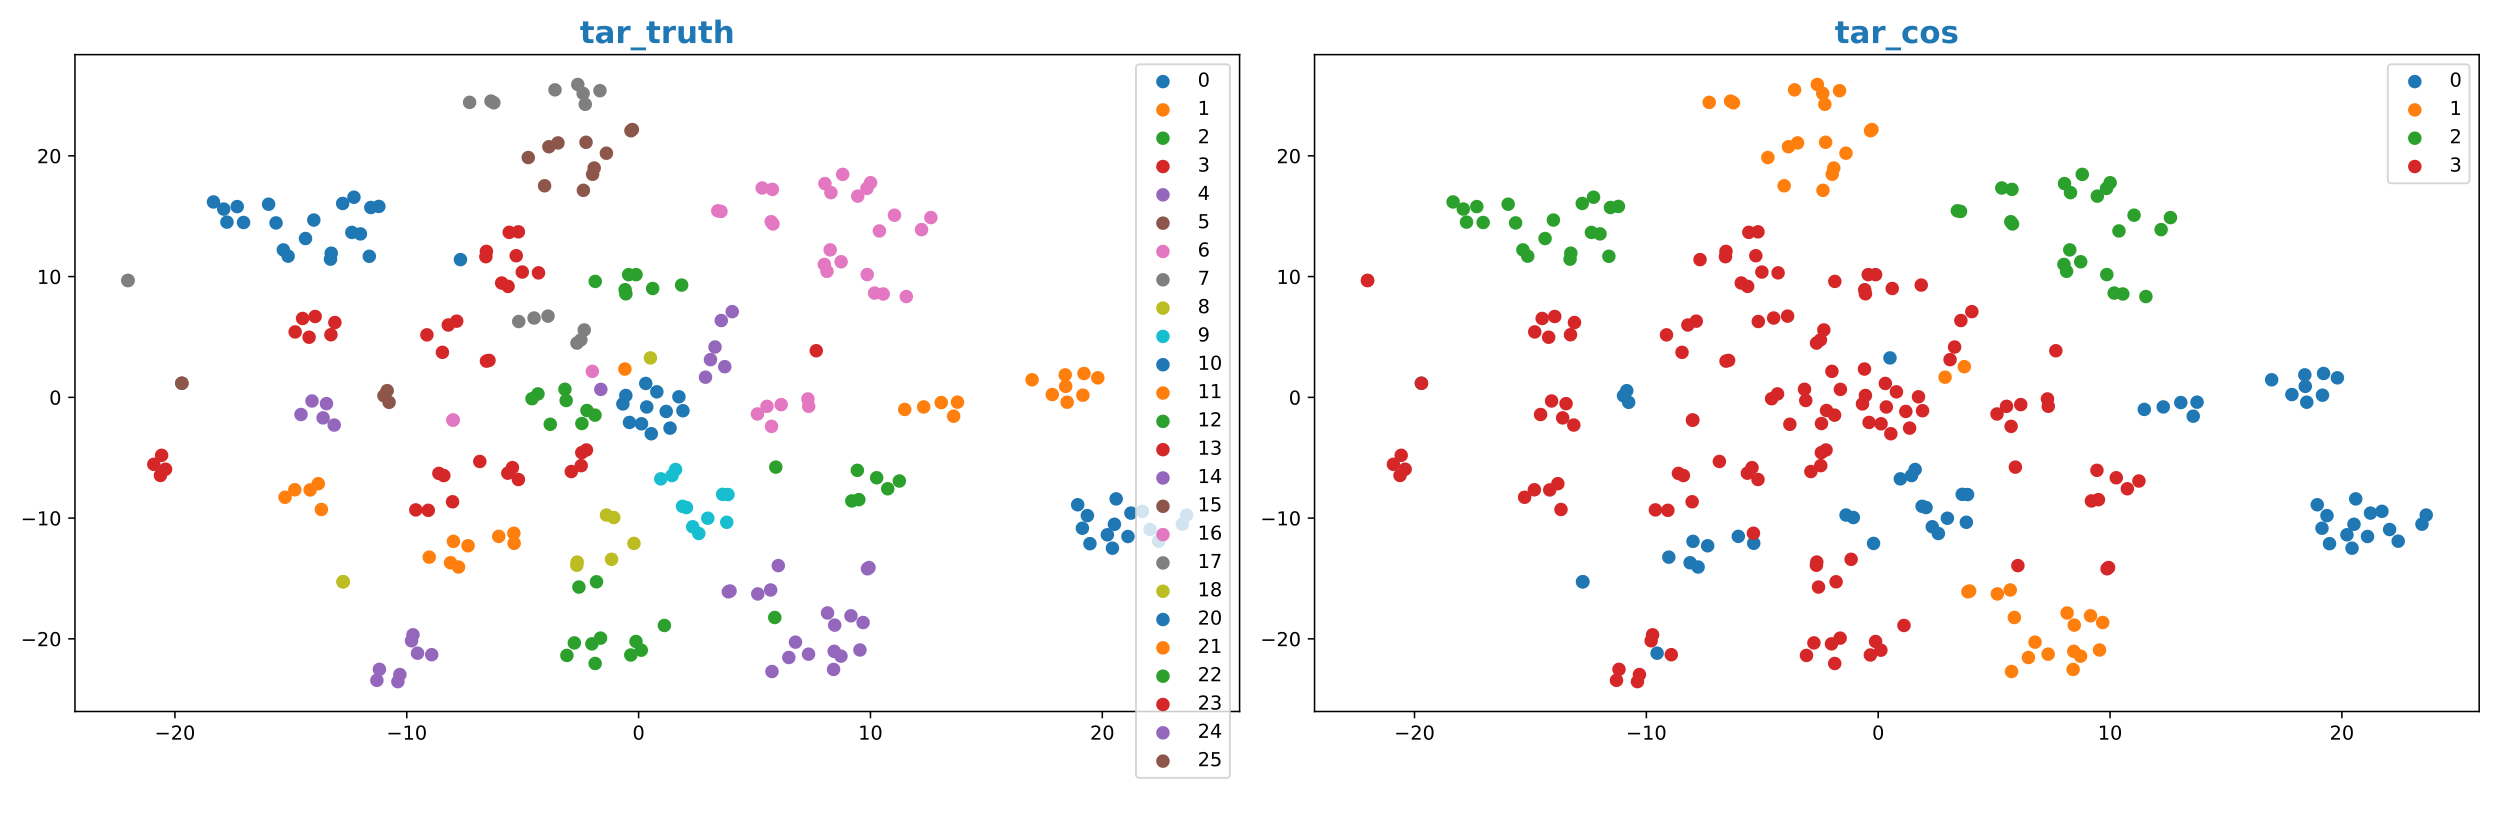 <?xml version="1.0" encoding="utf-8" standalone="no"?>
<!DOCTYPE svg PUBLIC "-//W3C//DTD SVG 1.1//EN"
  "http://www.w3.org/Graphics/SVG/1.1/DTD/svg11.dtd">
<!-- Created with matplotlib (https://matplotlib.org/) -->
<svg height="432pt" version="1.1" viewBox="0 0 1296 432" width="1296pt" xmlns="http://www.w3.org/2000/svg" xmlns:xlink="http://www.w3.org/1999/xlink">
 <defs>
  <style type="text/css">
*{stroke-linecap:butt;stroke-linejoin:round;}
  </style>
 </defs>
 <g id="figure_1">
  <g id="patch_1">
   <path d="M 0 432 
L 1296 432 
L 1296 0 
L 0 0 
z
" style="fill:#ffffff;"/>
  </g>
  <g id="axes_1">
   <g id="patch_2">
    <path d="M 38.86 368.84 
L 642.6 368.84 
L 642.6 28.32 
L 38.86 28.32 
z
" style="fill:#ffffff;"/>
   </g>
   <g id="PathCollection_1">
    <defs>
     <path d="M 0 3 
C 0.796 3 1.559 2.684 2.121 2.121 
C 2.684 1.559 3 0.796 3 0 
C 3 -0.796 2.684 -1.559 2.121 -2.121 
C 1.559 -2.684 0.796 -3 0 -3 
C -0.796 -3 -1.559 -2.684 -2.121 -2.121 
C -2.684 -1.559 -3 -0.796 -3 0 
C -3 0.796 -2.684 1.559 -2.121 2.121 
C -1.559 2.684 -0.796 3 0 3 
z
" id="m84abe7d7e0" style="stroke:#1f77b4;"/>
    </defs>
    <g clip-path="url(#pf61884cdef)">
     <use style="fill:#1f77b4;stroke:#1f77b4;" x="335.272" xlink:href="#m84abe7d7e0" y="210.98"/>
     <use style="fill:#1f77b4;stroke:#1f77b4;" x="354.042" xlink:href="#m84abe7d7e0" y="212.913"/>
     <use style="fill:#1f77b4;stroke:#1f77b4;" x="345.371" xlink:href="#m84abe7d7e0" y="213.295"/>
     <use style="fill:#1f77b4;stroke:#1f77b4;" x="347.343" xlink:href="#m84abe7d7e0" y="221.928"/>
     <use style="fill:#1f77b4;stroke:#1f77b4;" x="332.539" xlink:href="#m84abe7d7e0" y="219.695"/>
     <use style="fill:#1f77b4;stroke:#1f77b4;" x="326.322" xlink:href="#m84abe7d7e0" y="218.989"/>
     <use style="fill:#1f77b4;stroke:#1f77b4;" x="337.61" xlink:href="#m84abe7d7e0" y="224.857"/>
     <use style="fill:#1f77b4;stroke:#1f77b4;" x="334.76" xlink:href="#m84abe7d7e0" y="198.788"/>
     <use style="fill:#1f77b4;stroke:#1f77b4;" x="340.511" xlink:href="#m84abe7d7e0" y="203.123"/>
     <use style="fill:#1f77b4;stroke:#1f77b4;" x="351.951" xlink:href="#m84abe7d7e0" y="205.692"/>
     <use style="fill:#1f77b4;stroke:#1f77b4;" x="324.431" xlink:href="#m84abe7d7e0" y="205.023"/>
     <use style="fill:#1f77b4;stroke:#1f77b4;" x="322.901" xlink:href="#m84abe7d7e0" y="209.397"/>
    </g>
   </g>
   <g id="PathCollection_2">
    <defs>
     <path d="M 0 3 
C 0.796 3 1.559 2.684 2.121 2.121 
C 2.684 1.559 3 0.796 3 0 
C 3 -0.796 2.684 -1.559 2.121 -2.121 
C 1.559 -2.684 0.796 -3 0 -3 
C -0.796 -3 -1.559 -2.684 -2.121 -2.121 
C -2.684 -1.559 -3 -0.796 -3 0 
C -3 0.796 -2.684 1.559 -2.121 2.121 
C -1.559 2.684 -0.796 3 0 3 
z
" id="m5e52e2c0ef" style="stroke:#ff7f0e;"/>
    </defs>
    <g clip-path="url(#pf61884cdef)">
     <use style="fill:#ff7f0e;stroke:#ff7f0e;" x="323.946" xlink:href="#m5e52e2c0ef" y="191.308"/>
    </g>
   </g>
   <g id="PathCollection_3">
    <defs>
     <path d="M 0 3 
C 0.796 3 1.559 2.684 2.121 2.121 
C 2.684 1.559 3 0.796 3 0 
C 3 -0.796 2.684 -1.559 2.121 -2.121 
C 1.559 -2.684 0.796 -3 0 -3 
C -0.796 -3 -1.559 -2.684 -2.121 -2.121 
C -2.684 -1.559 -3 -0.796 -3 0 
C -3 0.796 -2.684 1.559 -2.121 2.121 
C -1.559 2.684 -0.796 3 0 3 
z
" id="m79847fdbd6" style="stroke:#2ca02c;"/>
    </defs>
    <g clip-path="url(#pf61884cdef)">
     <use style="fill:#2ca02c;stroke:#2ca02c;" x="285.26" xlink:href="#m79847fdbd6" y="219.949"/>
     <use style="fill:#2ca02c;stroke:#2ca02c;" x="301.651" xlink:href="#m79847fdbd6" y="219.555"/>
     <use style="fill:#2ca02c;stroke:#2ca02c;" x="304.276" xlink:href="#m79847fdbd6" y="212.811"/>
     <use style="fill:#2ca02c;stroke:#2ca02c;" x="308.443" xlink:href="#m79847fdbd6" y="215.201"/>
     <use style="fill:#2ca02c;stroke:#2ca02c;" x="278.884" xlink:href="#m79847fdbd6" y="204.209"/>
     <use style="fill:#2ca02c;stroke:#2ca02c;" x="293.503" xlink:href="#m79847fdbd6" y="207.614"/>
     <use style="fill:#2ca02c;stroke:#2ca02c;" x="275.793" xlink:href="#m79847fdbd6" y="206.692"/>
     <use style="fill:#2ca02c;stroke:#2ca02c;" x="292.857" xlink:href="#m79847fdbd6" y="201.799"/>
    </g>
   </g>
   <g id="PathCollection_4">
    <defs>
     <path d="M 0 3 
C 0.796 3 1.559 2.684 2.121 2.121 
C 2.684 1.559 3 0.796 3 0 
C 3 -0.796 2.684 -1.559 2.121 -2.121 
C 1.559 -2.684 0.796 -3 0 -3 
C -0.796 -3 -1.559 -2.684 -2.121 -2.121 
C -2.684 -1.559 -3 -0.796 -3 0 
C -3 0.796 -2.684 1.559 -2.121 2.121 
C -1.559 2.684 -0.796 3 0 3 
z
" id="me6a337e273" style="stroke:#d62728;"/>
    </defs>
    <g clip-path="url(#pf61884cdef)">
     <use style="fill:#d62728;stroke:#d62728;" x="301.285" xlink:href="#me6a337e273" y="241.397"/>
     <use style="fill:#d62728;stroke:#d62728;" x="296.167" xlink:href="#me6a337e273" y="244.444"/>
     <use style="fill:#d62728;stroke:#d62728;" x="268.743" xlink:href="#me6a337e273" y="248.576"/>
     <use style="fill:#d62728;stroke:#d62728;" x="265.65" xlink:href="#me6a337e273" y="242.424"/>
     <use style="fill:#d62728;stroke:#d62728;" x="263.252" xlink:href="#me6a337e273" y="245.292"/>
     <use style="fill:#d62728;stroke:#d62728;" x="304.009" xlink:href="#me6a337e273" y="233.263"/>
     <use style="fill:#d62728;stroke:#d62728;" x="301.591" xlink:href="#me6a337e273" y="234.644"/>
    </g>
   </g>
   <g id="PathCollection_5">
    <defs>
     <path d="M 0 3 
C 0.796 3 1.559 2.684 2.121 2.121 
C 2.684 1.559 3 0.796 3 0 
C 3 -0.796 2.684 -1.559 2.121 -2.121 
C 1.559 -2.684 0.796 -3 0 -3 
C -0.796 -3 -1.559 -2.684 -2.121 -2.121 
C -2.684 -1.559 -3 -0.796 -3 0 
C -3 0.796 -2.684 1.559 -2.121 2.121 
C -1.559 2.684 -0.796 3 0 3 
z
" id="m596e8e02bd" style="stroke:#9467bd;"/>
    </defs>
    <g clip-path="url(#pf61884cdef)">
     <use style="fill:#9467bd;stroke:#9467bd;" x="311.464" xlink:href="#m596e8e02bd" y="201.858"/>
    </g>
   </g>
   <g id="PathCollection_6">
    <defs>
     <path d="M 0 3 
C 0.796 3 1.559 2.684 2.121 2.121 
C 2.684 1.559 3 0.796 3 0 
C 3 -0.796 2.684 -1.559 2.121 -2.121 
C 1.559 -2.684 0.796 -3 0 -3 
C -0.796 -3 -1.559 -2.684 -2.121 -2.121 
C -2.684 -1.559 -3 -0.796 -3 0 
C -3 0.796 -2.684 1.559 -2.121 2.121 
C -1.559 2.684 -0.796 3 0 3 
z
" id="ma424317cd8" style="stroke:#8c564b;"/>
    </defs>
    <g clip-path="url(#pf61884cdef)">
     <use style="fill:#8c564b;stroke:#8c564b;" x="199.028" xlink:href="#ma424317cd8" y="205.149"/>
     <use style="fill:#8c564b;stroke:#8c564b;" x="200.707" xlink:href="#ma424317cd8" y="202.526"/>
     <use style="fill:#8c564b;stroke:#8c564b;" x="201.705" xlink:href="#ma424317cd8" y="208.566"/>
    </g>
   </g>
   <g id="PathCollection_7">
    <defs>
     <path d="M 0 3 
C 0.796 3 1.559 2.684 2.121 2.121 
C 2.684 1.559 3 0.796 3 0 
C 3 -0.796 2.684 -1.559 2.121 -2.121 
C 1.559 -2.684 0.796 -3 0 -3 
C -0.796 -3 -1.559 -2.684 -2.121 -2.121 
C -2.684 -1.559 -3 -0.796 -3 0 
C -3 0.796 -2.684 1.559 -2.121 2.121 
C -1.559 2.684 -0.796 3 0 3 
z
" id="m0bdfa9d1d2" style="stroke:#e377c2;"/>
    </defs>
    <g clip-path="url(#pf61884cdef)">
     <use style="fill:#e377c2;stroke:#e377c2;" x="399.961" xlink:href="#m0bdfa9d1d2" y="221.023"/>
     <use style="fill:#e377c2;stroke:#e377c2;" x="234.78" xlink:href="#m0bdfa9d1d2" y="217.797"/>
     <use style="fill:#e377c2;stroke:#e377c2;" x="234.942" xlink:href="#m0bdfa9d1d2" y="217.748"/>
     <use style="fill:#e377c2;stroke:#e377c2;" x="418.814" xlink:href="#m0bdfa9d1d2" y="206.819"/>
     <use style="fill:#e377c2;stroke:#e377c2;" x="397.591" xlink:href="#m0bdfa9d1d2" y="210.646"/>
     <use style="fill:#e377c2;stroke:#e377c2;" x="392.656" xlink:href="#m0bdfa9d1d2" y="214.603"/>
     <use style="fill:#e377c2;stroke:#e377c2;" x="404.957" xlink:href="#m0bdfa9d1d2" y="209.752"/>
     <use style="fill:#e377c2;stroke:#e377c2;" x="419.223" xlink:href="#m0bdfa9d1d2" y="210.607"/>
    </g>
   </g>
   <g id="PathCollection_8">
    <defs>
     <path d="M 0 3 
C 0.796 3 1.559 2.684 2.121 2.121 
C 2.684 1.559 3 0.796 3 0 
C 3 -0.796 2.684 -1.559 2.121 -2.121 
C 1.559 -2.684 0.796 -3 0 -3 
C -0.796 -3 -1.559 -2.684 -2.121 -2.121 
C -2.684 -1.559 -3 -0.796 -3 0 
C -3 0.796 -2.684 1.559 -2.121 2.121 
C -1.559 2.684 -0.796 3 0 3 
z
" id="m26f0c3c984" style="stroke:#7f7f7f;"/>
    </defs>
    <g clip-path="url(#pf61884cdef)">
     <use style="fill:#7f7f7f;stroke:#7f7f7f;" x="243.446" xlink:href="#m26f0c3c984" y="53.073"/>
     <use style="fill:#7f7f7f;stroke:#7f7f7f;" x="254.528" xlink:href="#m26f0c3c984" y="52.409"/>
     <use style="fill:#7f7f7f;stroke:#7f7f7f;" x="256.005" xlink:href="#m26f0c3c984" y="53.27"/>
     <use style="fill:#7f7f7f;stroke:#7f7f7f;" x="299.521" xlink:href="#m26f0c3c984" y="43.798"/>
     <use style="fill:#7f7f7f;stroke:#7f7f7f;" x="302.298" xlink:href="#m26f0c3c984" y="48.442"/>
     <use style="fill:#7f7f7f;stroke:#7f7f7f;" x="303.395" xlink:href="#m26f0c3c984" y="54.068"/>
     <use style="fill:#7f7f7f;stroke:#7f7f7f;" x="311.02" xlink:href="#m26f0c3c984" y="47.01"/>
     <use style="fill:#7f7f7f;stroke:#7f7f7f;" x="287.708" xlink:href="#m26f0c3c984" y="46.577"/>
     <use style="fill:#7f7f7f;stroke:#7f7f7f;" x="284.097" xlink:href="#m26f0c3c984" y="163.865"/>
     <use style="fill:#7f7f7f;stroke:#7f7f7f;" x="276.873" xlink:href="#m26f0c3c984" y="164.858"/>
     <use style="fill:#7f7f7f;stroke:#7f7f7f;" x="268.9" xlink:href="#m26f0c3c984" y="166.669"/>
     <use style="fill:#7f7f7f;stroke:#7f7f7f;" x="299.103" xlink:href="#m26f0c3c984" y="177.85"/>
     <use style="fill:#7f7f7f;stroke:#7f7f7f;" x="301.126" xlink:href="#m26f0c3c984" y="176.19"/>
     <use style="fill:#7f7f7f;stroke:#7f7f7f;" x="302.88" xlink:href="#m26f0c3c984" y="171.041"/>
    </g>
   </g>
   <g id="PathCollection_9">
    <defs>
     <path d="M 0 3 
C 0.796 3 1.559 2.684 2.121 2.121 
C 2.684 1.559 3 0.796 3 0 
C 3 -0.796 2.684 -1.559 2.121 -2.121 
C 1.559 -2.684 0.796 -3 0 -3 
C -0.796 -3 -1.559 -2.684 -2.121 -2.121 
C -2.684 -1.559 -3 -0.796 -3 0 
C -3 0.796 -2.684 1.559 -2.121 2.121 
C -1.559 2.684 -0.796 3 0 3 
z
" id="mafec564aef" style="stroke:#bcbd22;"/>
    </defs>
    <g clip-path="url(#pf61884cdef)">
     <use style="fill:#bcbd22;stroke:#bcbd22;" x="299.212" xlink:href="#mafec564aef" y="291.37"/>
     <use style="fill:#bcbd22;stroke:#bcbd22;" x="299.017" xlink:href="#mafec564aef" y="293.027"/>
     <use style="fill:#bcbd22;stroke:#bcbd22;" x="177.772" xlink:href="#mafec564aef" y="301.606"/>
     <use style="fill:#bcbd22;stroke:#bcbd22;" x="178" xlink:href="#mafec564aef" y="301.564"/>
     <use style="fill:#bcbd22;stroke:#bcbd22;" x="317.026" xlink:href="#mafec564aef" y="289.95"/>
     <use style="fill:#bcbd22;stroke:#bcbd22;" x="328.642" xlink:href="#mafec564aef" y="281.711"/>
     <use style="fill:#bcbd22;stroke:#bcbd22;" x="318.173" xlink:href="#mafec564aef" y="268.282"/>
     <use style="fill:#bcbd22;stroke:#bcbd22;" x="314.406" xlink:href="#mafec564aef" y="266.992"/>
    </g>
   </g>
   <g id="PathCollection_10">
    <defs>
     <path d="M 0 3 
C 0.796 3 1.559 2.684 2.121 2.121 
C 2.684 1.559 3 0.796 3 0 
C 3 -0.796 2.684 -1.559 2.121 -2.121 
C 1.559 -2.684 0.796 -3 0 -3 
C -0.796 -3 -1.559 -2.684 -2.121 -2.121 
C -2.684 -1.559 -3 -0.796 -3 0 
C -3 0.796 -2.684 1.559 -2.121 2.121 
C -1.559 2.684 -0.796 3 0 3 
z
" id="m247ac91737" style="stroke:#17becf;"/>
    </defs>
    <g clip-path="url(#pf61884cdef)">
     <use style="fill:#17becf;stroke:#17becf;" x="355.844" xlink:href="#m247ac91737" y="263.109"/>
     <use style="fill:#17becf;stroke:#17becf;" x="353.822" xlink:href="#m247ac91737" y="262.474"/>
     <use style="fill:#17becf;stroke:#17becf;" x="359.093" xlink:href="#m247ac91737" y="273.084"/>
     <use style="fill:#17becf;stroke:#17becf;" x="366.921" xlink:href="#m247ac91737" y="268.647"/>
     <use style="fill:#17becf;stroke:#17becf;" x="377.382" xlink:href="#m247ac91737" y="256.37"/>
     <use style="fill:#17becf;stroke:#17becf;" x="374.603" xlink:href="#m247ac91737" y="256.27"/>
     <use style="fill:#17becf;stroke:#17becf;" x="362.247" xlink:href="#m247ac91737" y="276.56"/>
     <use style="fill:#17becf;stroke:#17becf;" x="376.754" xlink:href="#m247ac91737" y="270.744"/>
     <use style="fill:#17becf;stroke:#17becf;" x="350.215" xlink:href="#m247ac91737" y="243.391"/>
     <use style="fill:#17becf;stroke:#17becf;" x="342.55" xlink:href="#m247ac91737" y="248.238"/>
     <use style="fill:#17becf;stroke:#17becf;" x="348.365" xlink:href="#m247ac91737" y="246.53"/>
    </g>
   </g>
   <g id="PathCollection_11">
    <g clip-path="url(#pf61884cdef)">
     <use style="fill:#1f77b4;stroke:#1f77b4;" x="171.332" xlink:href="#m84abe7d7e0" y="134.346"/>
     <use style="fill:#1f77b4;stroke:#1f77b4;" x="158.363" xlink:href="#m84abe7d7e0" y="123.647"/>
     <use style="fill:#1f77b4;stroke:#1f77b4;" x="146.88" xlink:href="#m84abe7d7e0" y="129.549"/>
     <use style="fill:#1f77b4;stroke:#1f77b4;" x="171.718" xlink:href="#m84abe7d7e0" y="131.257"/>
     <use style="fill:#1f77b4;stroke:#1f77b4;" x="149.37" xlink:href="#m84abe7d7e0" y="132.781"/>
     <use style="fill:#1f77b4;stroke:#1f77b4;" x="126.26" xlink:href="#m84abe7d7e0" y="115.338"/>
     <use style="fill:#1f77b4;stroke:#1f77b4;" x="117.651" xlink:href="#m84abe7d7e0" y="115.144"/>
     <use style="fill:#1f77b4;stroke:#1f77b4;" x="110.669" xlink:href="#m84abe7d7e0" y="104.694"/>
     <use style="fill:#1f77b4;stroke:#1f77b4;" x="122.98" xlink:href="#m84abe7d7e0" y="107.091"/>
     <use style="fill:#1f77b4;stroke:#1f77b4;" x="115.976" xlink:href="#m84abe7d7e0" y="108.374"/>
     <use style="fill:#1f77b4;stroke:#1f77b4;" x="196.39" xlink:href="#m84abe7d7e0" y="107.013"/>
     <use style="fill:#1f77b4;stroke:#1f77b4;" x="183.479" xlink:href="#m84abe7d7e0" y="102.242"/>
     <use style="fill:#1f77b4;stroke:#1f77b4;" x="177.646" xlink:href="#m84abe7d7e0" y="105.476"/>
     <use style="fill:#1f77b4;stroke:#1f77b4;" x="192.248" xlink:href="#m84abe7d7e0" y="107.563"/>
     <use style="fill:#1f77b4;stroke:#1f77b4;" x="182.388" xlink:href="#m84abe7d7e0" y="120.485"/>
     <use style="fill:#1f77b4;stroke:#1f77b4;" x="186.835" xlink:href="#m84abe7d7e0" y="121.256"/>
     <use style="fill:#1f77b4;stroke:#1f77b4;" x="162.678" xlink:href="#m84abe7d7e0" y="114.075"/>
     <use style="fill:#1f77b4;stroke:#1f77b4;" x="143.096" xlink:href="#m84abe7d7e0" y="115.558"/>
     <use style="fill:#1f77b4;stroke:#1f77b4;" x="139.232" xlink:href="#m84abe7d7e0" y="105.861"/>
     <use style="fill:#1f77b4;stroke:#1f77b4;" x="191.443" xlink:href="#m84abe7d7e0" y="132.861"/>
    </g>
   </g>
   <g id="PathCollection_12">
    <g clip-path="url(#pf61884cdef)">
     <use style="fill:#ff7f0e;stroke:#ff7f0e;" x="569.1" xlink:href="#m5e52e2c0ef" y="195.867"/>
     <use style="fill:#ff7f0e;stroke:#ff7f0e;" x="561.929" xlink:href="#m5e52e2c0ef" y="193.625"/>
     <use style="fill:#ff7f0e;stroke:#ff7f0e;" x="552.215" xlink:href="#m5e52e2c0ef" y="194.336"/>
     <use style="fill:#ff7f0e;stroke:#ff7f0e;" x="535.023" xlink:href="#m5e52e2c0ef" y="196.871"/>
     <use style="fill:#ff7f0e;stroke:#ff7f0e;" x="561.372" xlink:href="#m5e52e2c0ef" y="204.872"/>
     <use style="fill:#ff7f0e;stroke:#ff7f0e;" x="553.221" xlink:href="#m5e52e2c0ef" y="208.501"/>
     <use style="fill:#ff7f0e;stroke:#ff7f0e;" x="545.514" xlink:href="#m5e52e2c0ef" y="204.535"/>
     <use style="fill:#ff7f0e;stroke:#ff7f0e;" x="552.453" xlink:href="#m5e52e2c0ef" y="200.278"/>
     <use style="fill:#ff7f0e;stroke:#ff7f0e;" x="494.369" xlink:href="#m5e52e2c0ef" y="215.747"/>
     <use style="fill:#ff7f0e;stroke:#ff7f0e;" x="469.015" xlink:href="#m5e52e2c0ef" y="212.25"/>
     <use style="fill:#ff7f0e;stroke:#ff7f0e;" x="478.845" xlink:href="#m5e52e2c0ef" y="210.956"/>
     <use style="fill:#ff7f0e;stroke:#ff7f0e;" x="487.932" xlink:href="#m5e52e2c0ef" y="208.685"/>
     <use style="fill:#ff7f0e;stroke:#ff7f0e;" x="496.349" xlink:href="#m5e52e2c0ef" y="208.474"/>
    </g>
   </g>
   <g id="PathCollection_13">
    <g clip-path="url(#pf61884cdef)">
     <use style="fill:#2ca02c;stroke:#2ca02c;" x="401.642" xlink:href="#m79847fdbd6" y="320.108"/>
     <use style="fill:#2ca02c;stroke:#2ca02c;" x="344.422" xlink:href="#m79847fdbd6" y="324.241"/>
     <use style="fill:#2ca02c;stroke:#2ca02c;" x="402.178" xlink:href="#m79847fdbd6" y="242.15"/>
     <use style="fill:#2ca02c;stroke:#2ca02c;" x="441.584" xlink:href="#m79847fdbd6" y="259.683"/>
     <use style="fill:#2ca02c;stroke:#2ca02c;" x="466.217" xlink:href="#m79847fdbd6" y="249.354"/>
     <use style="fill:#2ca02c;stroke:#2ca02c;" x="444.451" xlink:href="#m79847fdbd6" y="243.814"/>
     <use style="fill:#2ca02c;stroke:#2ca02c;" x="454.471" xlink:href="#m79847fdbd6" y="247.663"/>
     <use style="fill:#2ca02c;stroke:#2ca02c;" x="460.205" xlink:href="#m79847fdbd6" y="253.37"/>
     <use style="fill:#2ca02c;stroke:#2ca02c;" x="445.212" xlink:href="#m79847fdbd6" y="259.017"/>
    </g>
   </g>
   <g id="PathCollection_14">
    <g clip-path="url(#pf61884cdef)">
     <use style="fill:#d62728;stroke:#d62728;" x="234.607" xlink:href="#me6a337e273" y="260.117"/>
     <use style="fill:#d62728;stroke:#d62728;" x="248.726" xlink:href="#me6a337e273" y="239.232"/>
     <use style="fill:#d62728;stroke:#d62728;" x="227.512" xlink:href="#me6a337e273" y="245.411"/>
     <use style="fill:#d62728;stroke:#d62728;" x="230.063" xlink:href="#me6a337e273" y="246.522"/>
     <use style="fill:#d62728;stroke:#d62728;" x="222.012" xlink:href="#me6a337e273" y="264.559"/>
     <use style="fill:#d62728;stroke:#d62728;" x="423.148" xlink:href="#me6a337e273" y="181.821"/>
     <use style="fill:#d62728;stroke:#d62728;" x="215.558" xlink:href="#me6a337e273" y="264.329"/>
    </g>
   </g>
   <g id="PathCollection_15">
    <g clip-path="url(#pf61884cdef)">
     <use style="fill:#9467bd;stroke:#9467bd;" x="206.267" xlink:href="#m596e8e02bd" y="353.362"/>
     <use style="fill:#9467bd;stroke:#9467bd;" x="195.382" xlink:href="#m596e8e02bd" y="352.685"/>
     <use style="fill:#9467bd;stroke:#9467bd;" x="207.285" xlink:href="#m596e8e02bd" y="349.69"/>
     <use style="fill:#9467bd;stroke:#9467bd;" x="196.686" xlink:href="#m596e8e02bd" y="346.985"/>
     <use style="fill:#9467bd;stroke:#9467bd;" x="214.097" xlink:href="#m596e8e02bd" y="329.091"/>
     <use style="fill:#9467bd;stroke:#9467bd;" x="216.451" xlink:href="#m596e8e02bd" y="338.618"/>
     <use style="fill:#9467bd;stroke:#9467bd;" x="213.34" xlink:href="#m596e8e02bd" y="332.179"/>
     <use style="fill:#9467bd;stroke:#9467bd;" x="223.789" xlink:href="#m596e8e02bd" y="339.392"/>
     <use style="fill:#9467bd;stroke:#9467bd;" x="169.242" xlink:href="#m596e8e02bd" y="209.25"/>
     <use style="fill:#9467bd;stroke:#9467bd;" x="161.732" xlink:href="#m596e8e02bd" y="207.869"/>
     <use style="fill:#9467bd;stroke:#9467bd;" x="373.915" xlink:href="#m596e8e02bd" y="166.159"/>
     <use style="fill:#9467bd;stroke:#9467bd;" x="379.592" xlink:href="#m596e8e02bd" y="161.554"/>
     <use style="fill:#9467bd;stroke:#9467bd;" x="173.245" xlink:href="#m596e8e02bd" y="220.344"/>
     <use style="fill:#9467bd;stroke:#9467bd;" x="167.485" xlink:href="#m596e8e02bd" y="216.631"/>
     <use style="fill:#9467bd;stroke:#9467bd;" x="156.036" xlink:href="#m596e8e02bd" y="214.882"/>
    </g>
   </g>
   <g id="PathCollection_16">
    <g clip-path="url(#pf61884cdef)">
     <use style="fill:#8c564b;stroke:#8c564b;" x="273.851" xlink:href="#ma424317cd8" y="81.671"/>
     <use style="fill:#8c564b;stroke:#8c564b;" x="282.314" xlink:href="#ma424317cd8" y="96.304"/>
     <use style="fill:#8c564b;stroke:#8c564b;" x="327.803" xlink:href="#ma424317cd8" y="67.165"/>
     <use style="fill:#8c564b;stroke:#8c564b;" x="327.089" xlink:href="#ma424317cd8" y="67.772"/>
     <use style="fill:#8c564b;stroke:#8c564b;" x="302.424" xlink:href="#ma424317cd8" y="98.657"/>
     <use style="fill:#8c564b;stroke:#8c564b;" x="284.558" xlink:href="#ma424317cd8" y="76.059"/>
     <use style="fill:#8c564b;stroke:#8c564b;" x="289.244" xlink:href="#ma424317cd8" y="74.087"/>
     <use style="fill:#8c564b;stroke:#8c564b;" x="314.36" xlink:href="#ma424317cd8" y="79.421"/>
     <use style="fill:#8c564b;stroke:#8c564b;" x="307.215" xlink:href="#ma424317cd8" y="90.34"/>
     <use style="fill:#8c564b;stroke:#8c564b;" x="308.026" xlink:href="#ma424317cd8" y="87.118"/>
     <use style="fill:#8c564b;stroke:#8c564b;" x="303.804" xlink:href="#ma424317cd8" y="73.753"/>
    </g>
   </g>
   <g id="PathCollection_17">
    <g clip-path="url(#pf61884cdef)">
     <use style="fill:#e377c2;stroke:#e377c2;" x="307.059" xlink:href="#m0bdfa9d1d2" y="192.508"/>
     <use style="fill:#e377c2;stroke:#e377c2;" x="453.397" xlink:href="#m0bdfa9d1d2" y="151.925"/>
     <use style="fill:#e377c2;stroke:#e377c2;" x="457.86" xlink:href="#m0bdfa9d1d2" y="152.406"/>
     <use style="fill:#e377c2;stroke:#e377c2;" x="469.83" xlink:href="#m0bdfa9d1d2" y="153.721"/>
     <use style="fill:#e377c2;stroke:#e377c2;" x="449.568" xlink:href="#m0bdfa9d1d2" y="142.337"/>
     <use style="fill:#e377c2;stroke:#e377c2;" x="427.344" xlink:href="#m0bdfa9d1d2" y="137.074"/>
     <use style="fill:#e377c2;stroke:#e377c2;" x="436.039" xlink:href="#m0bdfa9d1d2" y="135.698"/>
     <use style="fill:#e377c2;stroke:#e377c2;" x="428.723" xlink:href="#m0bdfa9d1d2" y="140.66"/>
     <use style="fill:#e377c2;stroke:#e377c2;" x="430.367" xlink:href="#m0bdfa9d1d2" y="129.545"/>
     <use style="fill:#e377c2;stroke:#e377c2;" x="449.428" xlink:href="#m0bdfa9d1d2" y="97.668"/>
     <use style="fill:#e377c2;stroke:#e377c2;" x="430.753" xlink:href="#m0bdfa9d1d2" y="99.859"/>
     <use style="fill:#e377c2;stroke:#e377c2;" x="436.85" xlink:href="#m0bdfa9d1d2" y="90.402"/>
     <use style="fill:#e377c2;stroke:#e377c2;" x="444.663" xlink:href="#m0bdfa9d1d2" y="101.676"/>
     <use style="fill:#e377c2;stroke:#e377c2;" x="451.297" xlink:href="#m0bdfa9d1d2" y="94.721"/>
     <use style="fill:#e377c2;stroke:#e377c2;" x="427.649" xlink:href="#m0bdfa9d1d2" y="95.175"/>
     <use style="fill:#e377c2;stroke:#e377c2;" x="399.784" xlink:href="#m0bdfa9d1d2" y="114.933"/>
     <use style="fill:#e377c2;stroke:#e377c2;" x="373.737" xlink:href="#m0bdfa9d1d2" y="109.598"/>
     <use style="fill:#e377c2;stroke:#e377c2;" x="395.123" xlink:href="#m0bdfa9d1d2" y="97.451"/>
     <use style="fill:#e377c2;stroke:#e377c2;" x="400.7" xlink:href="#m0bdfa9d1d2" y="116.101"/>
     <use style="fill:#e377c2;stroke:#e377c2;" x="372.097" xlink:href="#m0bdfa9d1d2" y="109.289"/>
     <use style="fill:#e377c2;stroke:#e377c2;" x="400.399" xlink:href="#m0bdfa9d1d2" y="98.179"/>
     <use style="fill:#e377c2;stroke:#e377c2;" x="463.692" xlink:href="#m0bdfa9d1d2" y="111.563"/>
     <use style="fill:#e377c2;stroke:#e377c2;" x="482.557" xlink:href="#m0bdfa9d1d2" y="112.792"/>
     <use style="fill:#e377c2;stroke:#e377c2;" x="477.718" xlink:href="#m0bdfa9d1d2" y="119.032"/>
     <use style="fill:#e377c2;stroke:#e377c2;" x="455.869" xlink:href="#m0bdfa9d1d2" y="119.723"/>
    </g>
   </g>
   <g id="PathCollection_18">
    <g clip-path="url(#pf61884cdef)">
     <use style="fill:#7f7f7f;stroke:#7f7f7f;" x="66.365" xlink:href="#m26f0c3c984" y="145.368"/>
     <use style="fill:#7f7f7f;stroke:#7f7f7f;" x="66.303" xlink:href="#m26f0c3c984" y="145.429"/>
    </g>
   </g>
   <g id="PathCollection_19">
    <g clip-path="url(#pf61884cdef)">
     <use style="fill:#bcbd22;stroke:#bcbd22;" x="337.171" xlink:href="#mafec564aef" y="185.548"/>
    </g>
   </g>
   <g id="PathCollection_20">
    <g clip-path="url(#pf61884cdef)">
     <use style="fill:#1f77b4;stroke:#1f77b4;" x="586.281" xlink:href="#m84abe7d7e0" y="265.994"/>
     <use style="fill:#1f77b4;stroke:#1f77b4;" x="592.211" xlink:href="#m84abe7d7e0" y="265.076"/>
     <use style="fill:#1f77b4;stroke:#1f77b4;" x="578.615" xlink:href="#m84abe7d7e0" y="258.613"/>
     <use style="fill:#1f77b4;stroke:#1f77b4;" x="238.694" xlink:href="#m84abe7d7e0" y="134.587"/>
     <use style="fill:#1f77b4;stroke:#1f77b4;" x="600.627" xlink:href="#m84abe7d7e0" y="280.547"/>
     <use style="fill:#1f77b4;stroke:#1f77b4;" x="615.157" xlink:href="#m84abe7d7e0" y="266.992"/>
     <use style="fill:#1f77b4;stroke:#1f77b4;" x="612.943" xlink:href="#m84abe7d7e0" y="271.732"/>
     <use style="fill:#1f77b4;stroke:#1f77b4;" x="561.113" xlink:href="#m84abe7d7e0" y="273.835"/>
     <use style="fill:#1f77b4;stroke:#1f77b4;" x="576.693" xlink:href="#m84abe7d7e0" y="284.18"/>
     <use style="fill:#1f77b4;stroke:#1f77b4;" x="584.728" xlink:href="#m84abe7d7e0" y="278.118"/>
     <use style="fill:#1f77b4;stroke:#1f77b4;" x="596.177" xlink:href="#m84abe7d7e0" y="274.497"/>
     <use style="fill:#1f77b4;stroke:#1f77b4;" x="574.062" xlink:href="#m84abe7d7e0" y="277.228"/>
     <use style="fill:#1f77b4;stroke:#1f77b4;" x="558.67" xlink:href="#m84abe7d7e0" y="261.662"/>
     <use style="fill:#1f77b4;stroke:#1f77b4;" x="563.698" xlink:href="#m84abe7d7e0" y="267.292"/>
     <use style="fill:#1f77b4;stroke:#1f77b4;" x="565.025" xlink:href="#m84abe7d7e0" y="281.831"/>
     <use style="fill:#1f77b4;stroke:#1f77b4;" x="577.713" xlink:href="#m84abe7d7e0" y="271.784"/>
    </g>
   </g>
   <g id="PathCollection_21">
    <g clip-path="url(#pf61884cdef)">
     <use style="fill:#ff7f0e;stroke:#ff7f0e;" x="152.824" xlink:href="#m5e52e2c0ef" y="253.897"/>
     <use style="fill:#ff7f0e;stroke:#ff7f0e;" x="160.782" xlink:href="#m5e52e2c0ef" y="253.979"/>
     <use style="fill:#ff7f0e;stroke:#ff7f0e;" x="164.999" xlink:href="#m5e52e2c0ef" y="250.742"/>
     <use style="fill:#ff7f0e;stroke:#ff7f0e;" x="147.758" xlink:href="#m5e52e2c0ef" y="257.782"/>
     <use style="fill:#ff7f0e;stroke:#ff7f0e;" x="166.61" xlink:href="#m5e52e2c0ef" y="264.119"/>
     <use style="fill:#ff7f0e;stroke:#ff7f0e;" x="237.696" xlink:href="#m5e52e2c0ef" y="293.939"/>
     <use style="fill:#ff7f0e;stroke:#ff7f0e;" x="233.558" xlink:href="#m5e52e2c0ef" y="291.729"/>
     <use style="fill:#ff7f0e;stroke:#ff7f0e;" x="235.053" xlink:href="#m5e52e2c0ef" y="280.639"/>
     <use style="fill:#ff7f0e;stroke:#ff7f0e;" x="242.647" xlink:href="#m5e52e2c0ef" y="282.925"/>
     <use style="fill:#ff7f0e;stroke:#ff7f0e;" x="258.543" xlink:href="#m5e52e2c0ef" y="278.047"/>
     <use style="fill:#ff7f0e;stroke:#ff7f0e;" x="266.527" xlink:href="#m5e52e2c0ef" y="281.657"/>
     <use style="fill:#ff7f0e;stroke:#ff7f0e;" x="266.379" xlink:href="#m5e52e2c0ef" y="276.455"/>
     <use style="fill:#ff7f0e;stroke:#ff7f0e;" x="222.512" xlink:href="#m5e52e2c0ef" y="288.831"/>
    </g>
   </g>
   <g id="PathCollection_22">
    <g clip-path="url(#pf61884cdef)">
     <use style="fill:#2ca02c;stroke:#2ca02c;" x="306.839" xlink:href="#m79847fdbd6" y="333.766"/>
     <use style="fill:#2ca02c;stroke:#2ca02c;" x="327.004" xlink:href="#m79847fdbd6" y="339.55"/>
     <use style="fill:#2ca02c;stroke:#2ca02c;" x="308.521" xlink:href="#m79847fdbd6" y="343.952"/>
     <use style="fill:#2ca02c;stroke:#2ca02c;" x="329.705" xlink:href="#m79847fdbd6" y="332.55"/>
     <use style="fill:#2ca02c;stroke:#2ca02c;" x="293.883" xlink:href="#m79847fdbd6" y="339.771"/>
     <use style="fill:#2ca02c;stroke:#2ca02c;" x="332.439" xlink:href="#m79847fdbd6" y="337.055"/>
     <use style="fill:#2ca02c;stroke:#2ca02c;" x="311.318" xlink:href="#m79847fdbd6" y="330.813"/>
     <use style="fill:#2ca02c;stroke:#2ca02c;" x="297.73" xlink:href="#m79847fdbd6" y="333.286"/>
     <use style="fill:#2ca02c;stroke:#2ca02c;" x="300.116" xlink:href="#m79847fdbd6" y="304.335"/>
     <use style="fill:#2ca02c;stroke:#2ca02c;" x="309.229" xlink:href="#m79847fdbd6" y="301.598"/>
     <use style="fill:#2ca02c;stroke:#2ca02c;" x="308.577" xlink:href="#m79847fdbd6" y="145.885"/>
     <use style="fill:#2ca02c;stroke:#2ca02c;" x="324.061" xlink:href="#m79847fdbd6" y="150.187"/>
     <use style="fill:#2ca02c;stroke:#2ca02c;" x="338.341" xlink:href="#m79847fdbd6" y="149.549"/>
     <use style="fill:#2ca02c;stroke:#2ca02c;" x="325.894" xlink:href="#m79847fdbd6" y="142.369"/>
     <use style="fill:#2ca02c;stroke:#2ca02c;" x="324.446" xlink:href="#m79847fdbd6" y="152.306"/>
     <use style="fill:#2ca02c;stroke:#2ca02c;" x="353.369" xlink:href="#m79847fdbd6" y="147.786"/>
     <use style="fill:#2ca02c;stroke:#2ca02c;" x="329.719" xlink:href="#m79847fdbd6" y="142.369"/>
    </g>
   </g>
   <g id="PathCollection_23">
    <g clip-path="url(#pf61884cdef)">
     <use style="fill:#d62728;stroke:#d62728;" x="268.732" xlink:href="#me6a337e273" y="120.182"/>
     <use style="fill:#d62728;stroke:#d62728;" x="263.983" xlink:href="#me6a337e273" y="120.45"/>
     <use style="fill:#d62728;stroke:#d62728;" x="229.353" xlink:href="#me6a337e273" y="182.653"/>
     <use style="fill:#d62728;stroke:#d62728;" x="267.609" xlink:href="#me6a337e273" y="132.563"/>
     <use style="fill:#d62728;stroke:#d62728;" x="221.315" xlink:href="#me6a337e273" y="173.59"/>
     <use style="fill:#d62728;stroke:#d62728;" x="83.77" xlink:href="#me6a337e273" y="236.04"/>
     <use style="fill:#d62728;stroke:#d62728;" x="79.738" xlink:href="#me6a337e273" y="240.693"/>
     <use style="fill:#d62728;stroke:#d62728;" x="85.828" xlink:href="#me6a337e273" y="243.232"/>
     <use style="fill:#d62728;stroke:#d62728;" x="83.164" xlink:href="#me6a337e273" y="246.474"/>
     <use style="fill:#d62728;stroke:#d62728;" x="270.748" xlink:href="#me6a337e273" y="141.034"/>
     <use style="fill:#d62728;stroke:#d62728;" x="232.398" xlink:href="#me6a337e273" y="168.482"/>
     <use style="fill:#d62728;stroke:#d62728;" x="279.163" xlink:href="#me6a337e273" y="141.452"/>
     <use style="fill:#d62728;stroke:#d62728;" x="252.15" xlink:href="#me6a337e273" y="130.319"/>
     <use style="fill:#d62728;stroke:#d62728;" x="252.179" xlink:href="#me6a337e273" y="187.205"/>
     <use style="fill:#d62728;stroke:#d62728;" x="251.87" xlink:href="#me6a337e273" y="133.056"/>
     <use style="fill:#d62728;stroke:#d62728;" x="173.602" xlink:href="#me6a337e273" y="167.198"/>
     <use style="fill:#d62728;stroke:#d62728;" x="156.861" xlink:href="#me6a337e273" y="165.095"/>
     <use style="fill:#d62728;stroke:#d62728;" x="163.38" xlink:href="#me6a337e273" y="164.075"/>
     <use style="fill:#d62728;stroke:#d62728;" x="171.547" xlink:href="#me6a337e273" y="173.524"/>
     <use style="fill:#d62728;stroke:#d62728;" x="153.009" xlink:href="#me6a337e273" y="172.068"/>
     <use style="fill:#d62728;stroke:#d62728;" x="160.232" xlink:href="#me6a337e273" y="174.822"/>
     <use style="fill:#d62728;stroke:#d62728;" x="260.071" xlink:href="#me6a337e273" y="146.713"/>
     <use style="fill:#d62728;stroke:#d62728;" x="253.495" xlink:href="#me6a337e273" y="186.835"/>
     <use style="fill:#d62728;stroke:#d62728;" x="263.385" xlink:href="#me6a337e273" y="148.465"/>
     <use style="fill:#d62728;stroke:#d62728;" x="236.745" xlink:href="#me6a337e273" y="166.495"/>
    </g>
   </g>
   <g id="PathCollection_24">
    <g clip-path="url(#pf61884cdef)">
     <use style="fill:#9467bd;stroke:#9467bd;" x="399.508" xlink:href="#m596e8e02bd" y="305.851"/>
     <use style="fill:#9467bd;stroke:#9467bd;" x="392.825" xlink:href="#m596e8e02bd" y="307.887"/>
     <use style="fill:#9467bd;stroke:#9467bd;" x="377.575" xlink:href="#m596e8e02bd" y="306.79"/>
     <use style="fill:#9467bd;stroke:#9467bd;" x="378.445" xlink:href="#m596e8e02bd" y="306.361"/>
     <use style="fill:#9467bd;stroke:#9467bd;" x="403.473" xlink:href="#m596e8e02bd" y="293.21"/>
     <use style="fill:#9467bd;stroke:#9467bd;" x="400.19" xlink:href="#m596e8e02bd" y="348.107"/>
     <use style="fill:#9467bd;stroke:#9467bd;" x="408.932" xlink:href="#m596e8e02bd" y="340.841"/>
     <use style="fill:#9467bd;stroke:#9467bd;" x="412.366" xlink:href="#m596e8e02bd" y="332.896"/>
     <use style="fill:#9467bd;stroke:#9467bd;" x="419.154" xlink:href="#m596e8e02bd" y="339.111"/>
     <use style="fill:#9467bd;stroke:#9467bd;" x="435.952" xlink:href="#m596e8e02bd" y="340.13"/>
     <use style="fill:#9467bd;stroke:#9467bd;" x="445.799" xlink:href="#m596e8e02bd" y="336.949"/>
     <use style="fill:#9467bd;stroke:#9467bd;" x="432.446" xlink:href="#m596e8e02bd" y="337.652"/>
     <use style="fill:#9467bd;stroke:#9467bd;" x="432.121" xlink:href="#m596e8e02bd" y="347.04"/>
     <use style="fill:#9467bd;stroke:#9467bd;" x="432.703" xlink:href="#m596e8e02bd" y="324.061"/>
     <use style="fill:#9467bd;stroke:#9467bd;" x="441.135" xlink:href="#m596e8e02bd" y="319.223"/>
     <use style="fill:#9467bd;stroke:#9467bd;" x="447.435" xlink:href="#m596e8e02bd" y="322.718"/>
     <use style="fill:#9467bd;stroke:#9467bd;" x="428.999" xlink:href="#m596e8e02bd" y="317.766"/>
     <use style="fill:#9467bd;stroke:#9467bd;" x="449.709" xlink:href="#m596e8e02bd" y="294.849"/>
     <use style="fill:#9467bd;stroke:#9467bd;" x="450.485" xlink:href="#m596e8e02bd" y="294.217"/>
     <use style="fill:#9467bd;stroke:#9467bd;" x="370.663" xlink:href="#m596e8e02bd" y="179.896"/>
     <use style="fill:#9467bd;stroke:#9467bd;" x="368.314" xlink:href="#m596e8e02bd" y="186.44"/>
     <use style="fill:#9467bd;stroke:#9467bd;" x="365.731" xlink:href="#m596e8e02bd" y="195.537"/>
     <use style="fill:#9467bd;stroke:#9467bd;" x="375.705" xlink:href="#m596e8e02bd" y="190.092"/>
    </g>
   </g>
   <g id="PathCollection_25">
    <g clip-path="url(#pf61884cdef)">
     <use style="fill:#8c564b;stroke:#8c564b;" x="94.206" xlink:href="#ma424317cd8" y="198.646"/>
     <use style="fill:#8c564b;stroke:#8c564b;" x="94.33" xlink:href="#ma424317cd8" y="198.698"/>
    </g>
   </g>
   <g id="matplotlib.axis_1">
    <g id="xtick_1">
     <g id="line2d_1">
      <defs>
       <path d="M 0 0 
L 0 3.5 
" id="m63fa0b5006" style="stroke:#000000;stroke-width:0.8;"/>
      </defs>
      <g>
       <use style="stroke:#000000;stroke-width:0.8;" x="90.684" xlink:href="#m63fa0b5006" y="368.84"/>
      </g>
     </g>
     <g id="text_1">
      <!-- −20 -->
      <defs>
       <path d="M 10.594 35.5 
L 73.188 35.5 
L 73.188 27.203 
L 10.594 27.203 
z
" id="DejaVuSans-8722"/>
       <path d="M 19.188 8.297 
L 53.609 8.297 
L 53.609 0 
L 7.328 0 
L 7.328 8.297 
Q 12.938 14.109 22.625 23.891 
Q 32.328 33.688 34.812 36.531 
Q 39.547 41.844 41.422 45.531 
Q 43.312 49.219 43.312 52.781 
Q 43.312 58.594 39.234 62.25 
Q 35.156 65.922 28.609 65.922 
Q 23.969 65.922 18.812 64.312 
Q 13.672 62.703 7.812 59.422 
L 7.812 69.391 
Q 13.766 71.781 18.938 73 
Q 24.125 74.219 28.422 74.219 
Q 39.75 74.219 46.484 68.547 
Q 53.219 62.891 53.219 53.422 
Q 53.219 48.922 51.531 44.891 
Q 49.859 40.875 45.406 35.406 
Q 44.188 33.984 37.641 27.219 
Q 31.109 20.453 19.188 8.297 
z
" id="DejaVuSans-50"/>
       <path d="M 31.781 66.406 
Q 24.172 66.406 20.328 58.906 
Q 16.5 51.422 16.5 36.375 
Q 16.5 21.391 20.328 13.891 
Q 24.172 6.391 31.781 6.391 
Q 39.453 6.391 43.281 13.891 
Q 47.125 21.391 47.125 36.375 
Q 47.125 51.422 43.281 58.906 
Q 39.453 66.406 31.781 66.406 
z
M 31.781 74.219 
Q 44.047 74.219 50.516 64.516 
Q 56.984 54.828 56.984 36.375 
Q 56.984 17.969 50.516 8.266 
Q 44.047 -1.422 31.781 -1.422 
Q 19.531 -1.422 13.062 8.266 
Q 6.594 17.969 6.594 36.375 
Q 6.594 54.828 13.062 64.516 
Q 19.531 74.219 31.781 74.219 
z
" id="DejaVuSans-48"/>
      </defs>
      <g transform="translate(80.131 383.438)scale(0.1 -0.1)">
       <use xlink:href="#DejaVuSans-8722"/>
       <use x="83.789" xlink:href="#DejaVuSans-50"/>
       <use x="147.412" xlink:href="#DejaVuSans-48"/>
      </g>
     </g>
    </g>
    <g id="xtick_2">
     <g id="line2d_2">
      <g>
       <use style="stroke:#000000;stroke-width:0.8;" x="210.871" xlink:href="#m63fa0b5006" y="368.84"/>
      </g>
     </g>
     <g id="text_2">
      <!-- −10 -->
      <defs>
       <path d="M 12.406 8.297 
L 28.516 8.297 
L 28.516 63.922 
L 10.984 60.406 
L 10.984 69.391 
L 28.422 72.906 
L 38.281 72.906 
L 38.281 8.297 
L 54.391 8.297 
L 54.391 0 
L 12.406 0 
z
" id="DejaVuSans-49"/>
      </defs>
      <g transform="translate(200.319 383.438)scale(0.1 -0.1)">
       <use xlink:href="#DejaVuSans-8722"/>
       <use x="83.789" xlink:href="#DejaVuSans-49"/>
       <use x="147.412" xlink:href="#DejaVuSans-48"/>
      </g>
     </g>
    </g>
    <g id="xtick_3">
     <g id="line2d_3">
      <g>
       <use style="stroke:#000000;stroke-width:0.8;" x="331.058" xlink:href="#m63fa0b5006" y="368.84"/>
      </g>
     </g>
     <g id="text_3">
      <!-- 0 -->
      <g transform="translate(327.877 383.438)scale(0.1 -0.1)">
       <use xlink:href="#DejaVuSans-48"/>
      </g>
     </g>
    </g>
    <g id="xtick_4">
     <g id="line2d_4">
      <g>
       <use style="stroke:#000000;stroke-width:0.8;" x="451.246" xlink:href="#m63fa0b5006" y="368.84"/>
      </g>
     </g>
     <g id="text_4">
      <!-- 10 -->
      <g transform="translate(444.883 383.438)scale(0.1 -0.1)">
       <use xlink:href="#DejaVuSans-49"/>
       <use x="63.623" xlink:href="#DejaVuSans-48"/>
      </g>
     </g>
    </g>
    <g id="xtick_5">
     <g id="line2d_5">
      <g>
       <use style="stroke:#000000;stroke-width:0.8;" x="571.433" xlink:href="#m63fa0b5006" y="368.84"/>
      </g>
     </g>
     <g id="text_5">
      <!-- 20 -->
      <g transform="translate(565.071 383.438)scale(0.1 -0.1)">
       <use xlink:href="#DejaVuSans-50"/>
       <use x="63.623" xlink:href="#DejaVuSans-48"/>
      </g>
     </g>
    </g>
   </g>
   <g id="matplotlib.axis_2">
    <g id="ytick_1">
     <g id="line2d_6">
      <defs>
       <path d="M 0 0 
L -3.5 0 
" id="ma91e760e54" style="stroke:#000000;stroke-width:0.8;"/>
      </defs>
      <g>
       <use style="stroke:#000000;stroke-width:0.8;" x="38.86" xlink:href="#ma91e760e54" y="331.175"/>
      </g>
     </g>
     <g id="text_6">
      <!-- −20 -->
      <g transform="translate(10.755 334.974)scale(0.1 -0.1)">
       <use xlink:href="#DejaVuSans-8722"/>
       <use x="83.789" xlink:href="#DejaVuSans-50"/>
       <use x="147.412" xlink:href="#DejaVuSans-48"/>
      </g>
     </g>
    </g>
    <g id="ytick_2">
     <g id="line2d_7">
      <g>
       <use style="stroke:#000000;stroke-width:0.8;" x="38.86" xlink:href="#ma91e760e54" y="268.578"/>
      </g>
     </g>
     <g id="text_7">
      <!-- −10 -->
      <g transform="translate(10.755 272.377)scale(0.1 -0.1)">
       <use xlink:href="#DejaVuSans-8722"/>
       <use x="83.789" xlink:href="#DejaVuSans-49"/>
       <use x="147.412" xlink:href="#DejaVuSans-48"/>
      </g>
     </g>
    </g>
    <g id="ytick_3">
     <g id="line2d_8">
      <g>
       <use style="stroke:#000000;stroke-width:0.8;" x="38.86" xlink:href="#ma91e760e54" y="205.982"/>
      </g>
     </g>
     <g id="text_8">
      <!-- 0 -->
      <g transform="translate(25.497 209.781)scale(0.1 -0.1)">
       <use xlink:href="#DejaVuSans-48"/>
      </g>
     </g>
    </g>
    <g id="ytick_4">
     <g id="line2d_9">
      <g>
       <use style="stroke:#000000;stroke-width:0.8;" x="38.86" xlink:href="#ma91e760e54" y="143.385"/>
      </g>
     </g>
     <g id="text_9">
      <!-- 10 -->
      <g transform="translate(19.135 147.185)scale(0.1 -0.1)">
       <use xlink:href="#DejaVuSans-49"/>
       <use x="63.623" xlink:href="#DejaVuSans-48"/>
      </g>
     </g>
    </g>
    <g id="ytick_5">
     <g id="line2d_10">
      <g>
       <use style="stroke:#000000;stroke-width:0.8;" x="38.86" xlink:href="#ma91e760e54" y="80.789"/>
      </g>
     </g>
     <g id="text_10">
      <!-- 20 -->
      <g transform="translate(19.135 84.588)scale(0.1 -0.1)">
       <use xlink:href="#DejaVuSans-50"/>
       <use x="63.623" xlink:href="#DejaVuSans-48"/>
      </g>
     </g>
    </g>
   </g>
   <g id="patch_3">
    <path d="M 38.86 368.84 
L 38.86 28.32 
" style="fill:none;stroke:#000000;stroke-linecap:square;stroke-linejoin:miter;stroke-width:0.8;"/>
   </g>
   <g id="patch_4">
    <path d="M 642.6 368.84 
L 642.6 28.32 
" style="fill:none;stroke:#000000;stroke-linecap:square;stroke-linejoin:miter;stroke-width:0.8;"/>
   </g>
   <g id="patch_5">
    <path d="M 38.86 368.84 
L 642.6 368.84 
" style="fill:none;stroke:#000000;stroke-linecap:square;stroke-linejoin:miter;stroke-width:0.8;"/>
   </g>
   <g id="patch_6">
    <path d="M 38.86 28.32 
L 642.6 28.32 
" style="fill:none;stroke:#000000;stroke-linecap:square;stroke-linejoin:miter;stroke-width:0.8;"/>
   </g>
   <g id="text_11">
    <!-- tar_truth -->
    <defs>
     <path d="M 27.484 70.219 
L 27.484 54.688 
L 45.516 54.688 
L 45.516 42.188 
L 27.484 42.188 
L 27.484 19 
Q 27.484 15.188 29 13.844 
Q 30.516 12.5 35.016 12.5 
L 44 12.5 
L 44 0 
L 29 0 
Q 18.656 0 14.328 4.312 
Q 10.016 8.641 10.016 19 
L 10.016 42.188 
L 1.312 42.188 
L 1.312 54.688 
L 10.016 54.688 
L 10.016 70.219 
z
" id="DejaVuSans-Bold-116"/>
     <path d="M 32.906 24.609 
Q 27.438 24.609 24.672 22.75 
Q 21.922 20.906 21.922 17.281 
Q 21.922 13.969 24.141 12.078 
Q 26.375 10.203 30.328 10.203 
Q 35.25 10.203 38.625 13.734 
Q 42 17.281 42 22.609 
L 42 24.609 
z
M 59.625 31.203 
L 59.625 0 
L 42 0 
L 42 8.109 
Q 38.484 3.125 34.078 0.844 
Q 29.688 -1.422 23.391 -1.422 
Q 14.891 -1.422 9.594 3.531 
Q 4.297 8.5 4.297 16.406 
Q 4.297 26.031 10.906 30.516 
Q 17.531 35.016 31.688 35.016 
L 42 35.016 
L 42 36.375 
Q 42 40.531 38.719 42.453 
Q 35.453 44.391 28.516 44.391 
Q 22.906 44.391 18.062 43.266 
Q 13.234 42.141 9.078 39.891 
L 9.078 53.219 
Q 14.703 54.594 20.359 55.297 
Q 26.031 56 31.688 56 
Q 46.484 56 53.047 50.172 
Q 59.625 44.344 59.625 31.203 
z
" id="DejaVuSans-Bold-97"/>
     <path d="M 49.031 39.797 
Q 46.734 40.875 44.453 41.375 
Q 42.188 41.891 39.891 41.891 
Q 33.156 41.891 29.516 37.562 
Q 25.875 33.25 25.875 25.203 
L 25.875 0 
L 8.406 0 
L 8.406 54.688 
L 25.875 54.688 
L 25.875 45.703 
Q 29.25 51.078 33.609 53.531 
Q 37.984 56 44.094 56 
Q 44.969 56 45.984 55.922 
Q 47.016 55.859 48.969 55.609 
z
" id="DejaVuSans-Bold-114"/>
     <path d="M 50 -14.312 
L 50 -23.578 
L 0 -23.578 
L 0 -14.312 
z
" id="DejaVuSans-Bold-95"/>
     <path d="M 7.812 21.297 
L 7.812 54.688 
L 25.391 54.688 
L 25.391 49.219 
Q 25.391 44.781 25.344 38.062 
Q 25.297 31.344 25.297 29.109 
Q 25.297 22.516 25.641 19.609 
Q 25.984 16.703 26.812 15.375 
Q 27.875 13.672 29.609 12.734 
Q 31.344 11.812 33.594 11.812 
Q 39.062 11.812 42.188 16.016 
Q 45.312 20.219 45.312 27.688 
L 45.312 54.688 
L 62.797 54.688 
L 62.797 0 
L 45.312 0 
L 45.312 7.906 
Q 41.359 3.125 36.938 0.844 
Q 32.516 -1.422 27.203 -1.422 
Q 17.719 -1.422 12.766 4.391 
Q 7.812 10.203 7.812 21.297 
z
" id="DejaVuSans-Bold-117"/>
     <path d="M 63.375 33.297 
L 63.375 0 
L 45.797 0 
L 45.797 5.422 
L 45.797 25.391 
Q 45.797 32.562 45.484 35.25 
Q 45.172 37.938 44.391 39.203 
Q 43.359 40.922 41.594 41.875 
Q 39.844 42.828 37.594 42.828 
Q 32.125 42.828 29 38.594 
Q 25.875 34.375 25.875 26.906 
L 25.875 0 
L 8.406 0 
L 8.406 75.984 
L 25.875 75.984 
L 25.875 46.688 
Q 29.828 51.469 34.266 53.734 
Q 38.719 56 44.094 56 
Q 53.562 56 58.469 50.188 
Q 63.375 44.391 63.375 33.297 
z
" id="DejaVuSans-Bold-104"/>
    </defs>
    <g style="fill:#1f77b4;" transform="translate(300.58 22.32)scale(0.16 -0.16)">
     <use xlink:href="#DejaVuSans-Bold-116"/>
     <use x="47.803" xlink:href="#DejaVuSans-Bold-97"/>
     <use x="115.283" xlink:href="#DejaVuSans-Bold-114"/>
     <use x="164.6" xlink:href="#DejaVuSans-Bold-95"/>
     <use x="214.6" xlink:href="#DejaVuSans-Bold-116"/>
     <use x="262.402" xlink:href="#DejaVuSans-Bold-114"/>
     <use x="311.719" xlink:href="#DejaVuSans-Bold-117"/>
     <use x="382.91" xlink:href="#DejaVuSans-Bold-116"/>
     <use x="430.713" xlink:href="#DejaVuSans-Bold-104"/>
    </g>
   </g>
   <g id="legend_1">
    <g id="patch_7">
     <path d="M 590.875 403.273 
L 635.6 403.273 
Q 637.6 403.273 637.6 401.273 
L 637.6 35.32 
Q 637.6 33.32 635.6 33.32 
L 590.875 33.32 
Q 588.875 33.32 588.875 35.32 
L 588.875 401.273 
Q 588.875 403.273 590.875 403.273 
z
" style="fill:#ffffff;opacity:0.8;stroke:#cccccc;stroke-linejoin:miter;"/>
    </g>
    <g id="PathCollection_26">
     <g>
      <use style="fill:#1f77b4;stroke:#1f77b4;" x="602.875" xlink:href="#m84abe7d7e0" y="42.293"/>
     </g>
    </g>
    <g id="text_12">
     <!-- 0 -->
     <g transform="translate(620.875 44.918)scale(0.1 -0.1)">
      <use xlink:href="#DejaVuSans-48"/>
     </g>
    </g>
    <g id="PathCollection_27">
     <g>
      <use style="fill:#ff7f0e;stroke:#ff7f0e;" x="602.875" xlink:href="#m5e52e2c0ef" y="56.972"/>
     </g>
    </g>
    <g id="text_13">
     <!-- 1 -->
     <g transform="translate(620.875 59.597)scale(0.1 -0.1)">
      <use xlink:href="#DejaVuSans-49"/>
     </g>
    </g>
    <g id="PathCollection_28">
     <g>
      <use style="fill:#2ca02c;stroke:#2ca02c;" x="602.875" xlink:href="#m79847fdbd6" y="71.65"/>
     </g>
    </g>
    <g id="text_14">
     <!-- 2 -->
     <g transform="translate(620.875 74.275)scale(0.1 -0.1)">
      <use xlink:href="#DejaVuSans-50"/>
     </g>
    </g>
    <g id="PathCollection_29">
     <g>
      <use style="fill:#d62728;stroke:#d62728;" x="602.875" xlink:href="#me6a337e273" y="86.328"/>
     </g>
    </g>
    <g id="text_15">
     <!-- 3 -->
     <defs>
      <path d="M 40.578 39.312 
Q 47.656 37.797 51.625 33 
Q 55.609 28.219 55.609 21.188 
Q 55.609 10.406 48.188 4.484 
Q 40.766 -1.422 27.094 -1.422 
Q 22.516 -1.422 17.656 -0.516 
Q 12.797 0.391 7.625 2.203 
L 7.625 11.719 
Q 11.719 9.328 16.594 8.109 
Q 21.484 6.891 26.812 6.891 
Q 36.078 6.891 40.938 10.547 
Q 45.797 14.203 45.797 21.188 
Q 45.797 27.641 41.281 31.266 
Q 36.766 34.906 28.719 34.906 
L 20.219 34.906 
L 20.219 43.016 
L 29.109 43.016 
Q 36.375 43.016 40.234 45.922 
Q 44.094 48.828 44.094 54.297 
Q 44.094 59.906 40.109 62.906 
Q 36.141 65.922 28.719 65.922 
Q 24.656 65.922 20.016 65.031 
Q 15.375 64.156 9.812 62.312 
L 9.812 71.094 
Q 15.438 72.656 20.344 73.438 
Q 25.25 74.219 29.594 74.219 
Q 40.828 74.219 47.359 69.109 
Q 53.906 64.016 53.906 55.328 
Q 53.906 49.266 50.438 45.094 
Q 46.969 40.922 40.578 39.312 
z
" id="DejaVuSans-51"/>
     </defs>
     <g transform="translate(620.875 88.953)scale(0.1 -0.1)">
      <use xlink:href="#DejaVuSans-51"/>
     </g>
    </g>
    <g id="PathCollection_30">
     <g>
      <use style="fill:#9467bd;stroke:#9467bd;" x="602.875" xlink:href="#m596e8e02bd" y="101.006"/>
     </g>
    </g>
    <g id="text_16">
     <!-- 4 -->
     <defs>
      <path d="M 37.797 64.312 
L 12.891 25.391 
L 37.797 25.391 
z
M 35.203 72.906 
L 47.609 72.906 
L 47.609 25.391 
L 58.016 25.391 
L 58.016 17.188 
L 47.609 17.188 
L 47.609 0 
L 37.797 0 
L 37.797 17.188 
L 4.891 17.188 
L 4.891 26.703 
z
" id="DejaVuSans-52"/>
     </defs>
     <g transform="translate(620.875 103.631)scale(0.1 -0.1)">
      <use xlink:href="#DejaVuSans-52"/>
     </g>
    </g>
    <g id="PathCollection_31">
     <g>
      <use style="fill:#8c564b;stroke:#8c564b;" x="602.875" xlink:href="#ma424317cd8" y="115.684"/>
     </g>
    </g>
    <g id="text_17">
     <!-- 5 -->
     <defs>
      <path d="M 10.797 72.906 
L 49.516 72.906 
L 49.516 64.594 
L 19.828 64.594 
L 19.828 46.734 
Q 21.969 47.469 24.109 47.828 
Q 26.266 48.188 28.422 48.188 
Q 40.625 48.188 47.75 41.5 
Q 54.891 34.812 54.891 23.391 
Q 54.891 11.625 47.562 5.094 
Q 40.234 -1.422 26.906 -1.422 
Q 22.312 -1.422 17.547 -0.641 
Q 12.797 0.141 7.719 1.703 
L 7.719 11.625 
Q 12.109 9.234 16.797 8.062 
Q 21.484 6.891 26.703 6.891 
Q 35.156 6.891 40.078 11.328 
Q 45.016 15.766 45.016 23.391 
Q 45.016 31 40.078 35.438 
Q 35.156 39.891 26.703 39.891 
Q 22.75 39.891 18.812 39.016 
Q 14.891 38.141 10.797 36.281 
z
" id="DejaVuSans-53"/>
     </defs>
     <g transform="translate(620.875 118.309)scale(0.1 -0.1)">
      <use xlink:href="#DejaVuSans-53"/>
     </g>
    </g>
    <g id="PathCollection_32">
     <g>
      <use style="fill:#e377c2;stroke:#e377c2;" x="602.875" xlink:href="#m0bdfa9d1d2" y="130.362"/>
     </g>
    </g>
    <g id="text_18">
     <!-- 6 -->
     <defs>
      <path d="M 33.016 40.375 
Q 26.375 40.375 22.484 35.828 
Q 18.609 31.297 18.609 23.391 
Q 18.609 15.531 22.484 10.953 
Q 26.375 6.391 33.016 6.391 
Q 39.656 6.391 43.531 10.953 
Q 47.406 15.531 47.406 23.391 
Q 47.406 31.297 43.531 35.828 
Q 39.656 40.375 33.016 40.375 
z
M 52.594 71.297 
L 52.594 62.312 
Q 48.875 64.062 45.094 64.984 
Q 41.312 65.922 37.594 65.922 
Q 27.828 65.922 22.672 59.328 
Q 17.531 52.734 16.797 39.406 
Q 19.672 43.656 24.016 45.922 
Q 28.375 48.188 33.594 48.188 
Q 44.578 48.188 50.953 41.516 
Q 57.328 34.859 57.328 23.391 
Q 57.328 12.156 50.688 5.359 
Q 44.047 -1.422 33.016 -1.422 
Q 20.359 -1.422 13.672 8.266 
Q 6.984 17.969 6.984 36.375 
Q 6.984 53.656 15.188 63.938 
Q 23.391 74.219 37.203 74.219 
Q 40.922 74.219 44.703 73.484 
Q 48.484 72.75 52.594 71.297 
z
" id="DejaVuSans-54"/>
     </defs>
     <g transform="translate(620.875 132.987)scale(0.1 -0.1)">
      <use xlink:href="#DejaVuSans-54"/>
     </g>
    </g>
    <g id="PathCollection_33">
     <g>
      <use style="fill:#7f7f7f;stroke:#7f7f7f;" x="602.875" xlink:href="#m26f0c3c984" y="145.04"/>
     </g>
    </g>
    <g id="text_19">
     <!-- 7 -->
     <defs>
      <path d="M 8.203 72.906 
L 55.078 72.906 
L 55.078 68.703 
L 28.609 0 
L 18.312 0 
L 43.219 64.594 
L 8.203 64.594 
z
" id="DejaVuSans-55"/>
     </defs>
     <g transform="translate(620.875 147.665)scale(0.1 -0.1)">
      <use xlink:href="#DejaVuSans-55"/>
     </g>
    </g>
    <g id="PathCollection_34">
     <g>
      <use style="fill:#bcbd22;stroke:#bcbd22;" x="602.875" xlink:href="#mafec564aef" y="159.718"/>
     </g>
    </g>
    <g id="text_20">
     <!-- 8 -->
     <defs>
      <path d="M 31.781 34.625 
Q 24.75 34.625 20.719 30.859 
Q 16.703 27.094 16.703 20.516 
Q 16.703 13.922 20.719 10.156 
Q 24.75 6.391 31.781 6.391 
Q 38.812 6.391 42.859 10.172 
Q 46.922 13.969 46.922 20.516 
Q 46.922 27.094 42.891 30.859 
Q 38.875 34.625 31.781 34.625 
z
M 21.922 38.812 
Q 15.578 40.375 12.031 44.719 
Q 8.5 49.078 8.5 55.328 
Q 8.5 64.062 14.719 69.141 
Q 20.953 74.219 31.781 74.219 
Q 42.672 74.219 48.875 69.141 
Q 55.078 64.062 55.078 55.328 
Q 55.078 49.078 51.531 44.719 
Q 48 40.375 41.703 38.812 
Q 48.828 37.156 52.797 32.312 
Q 56.781 27.484 56.781 20.516 
Q 56.781 9.906 50.312 4.234 
Q 43.844 -1.422 31.781 -1.422 
Q 19.734 -1.422 13.25 4.234 
Q 6.781 9.906 6.781 20.516 
Q 6.781 27.484 10.781 32.312 
Q 14.797 37.156 21.922 38.812 
z
M 18.312 54.391 
Q 18.312 48.734 21.844 45.562 
Q 25.391 42.391 31.781 42.391 
Q 38.141 42.391 41.719 45.562 
Q 45.312 48.734 45.312 54.391 
Q 45.312 60.062 41.719 63.234 
Q 38.141 66.406 31.781 66.406 
Q 25.391 66.406 21.844 63.234 
Q 18.312 60.062 18.312 54.391 
z
" id="DejaVuSans-56"/>
     </defs>
     <g transform="translate(620.875 162.343)scale(0.1 -0.1)">
      <use xlink:href="#DejaVuSans-56"/>
     </g>
    </g>
    <g id="PathCollection_35">
     <g>
      <use style="fill:#17becf;stroke:#17becf;" x="602.875" xlink:href="#m247ac91737" y="174.397"/>
     </g>
    </g>
    <g id="text_21">
     <!-- 9 -->
     <defs>
      <path d="M 10.984 1.516 
L 10.984 10.5 
Q 14.703 8.734 18.5 7.812 
Q 22.312 6.891 25.984 6.891 
Q 35.75 6.891 40.891 13.453 
Q 46.047 20.016 46.781 33.406 
Q 43.953 29.203 39.594 26.953 
Q 35.25 24.703 29.984 24.703 
Q 19.047 24.703 12.672 31.312 
Q 6.297 37.938 6.297 49.422 
Q 6.297 60.641 12.938 67.422 
Q 19.578 74.219 30.609 74.219 
Q 43.266 74.219 49.922 64.516 
Q 56.594 54.828 56.594 36.375 
Q 56.594 19.141 48.406 8.859 
Q 40.234 -1.422 26.422 -1.422 
Q 22.703 -1.422 18.891 -0.688 
Q 15.094 0.047 10.984 1.516 
z
M 30.609 32.422 
Q 37.25 32.422 41.125 36.953 
Q 45.016 41.5 45.016 49.422 
Q 45.016 57.281 41.125 61.844 
Q 37.25 66.406 30.609 66.406 
Q 23.969 66.406 20.094 61.844 
Q 16.219 57.281 16.219 49.422 
Q 16.219 41.5 20.094 36.953 
Q 23.969 32.422 30.609 32.422 
z
" id="DejaVuSans-57"/>
     </defs>
     <g transform="translate(620.875 177.022)scale(0.1 -0.1)">
      <use xlink:href="#DejaVuSans-57"/>
     </g>
    </g>
    <g id="PathCollection_36">
     <g>
      <use style="fill:#1f77b4;stroke:#1f77b4;" x="602.875" xlink:href="#m84abe7d7e0" y="189.075"/>
     </g>
    </g>
    <g id="text_22">
     <!-- 10 -->
     <g transform="translate(620.875 191.7)scale(0.1 -0.1)">
      <use xlink:href="#DejaVuSans-49"/>
      <use x="63.623" xlink:href="#DejaVuSans-48"/>
     </g>
    </g>
    <g id="PathCollection_37">
     <g>
      <use style="fill:#ff7f0e;stroke:#ff7f0e;" x="602.875" xlink:href="#m5e52e2c0ef" y="203.753"/>
     </g>
    </g>
    <g id="text_23">
     <!-- 11 -->
     <g transform="translate(620.875 206.378)scale(0.1 -0.1)">
      <use xlink:href="#DejaVuSans-49"/>
      <use x="63.623" xlink:href="#DejaVuSans-49"/>
     </g>
    </g>
    <g id="PathCollection_38">
     <g>
      <use style="fill:#2ca02c;stroke:#2ca02c;" x="602.875" xlink:href="#m79847fdbd6" y="218.431"/>
     </g>
    </g>
    <g id="text_24">
     <!-- 12 -->
     <g transform="translate(620.875 221.056)scale(0.1 -0.1)">
      <use xlink:href="#DejaVuSans-49"/>
      <use x="63.623" xlink:href="#DejaVuSans-50"/>
     </g>
    </g>
    <g id="PathCollection_39">
     <g>
      <use style="fill:#d62728;stroke:#d62728;" x="602.875" xlink:href="#me6a337e273" y="233.109"/>
     </g>
    </g>
    <g id="text_25">
     <!-- 13 -->
     <g transform="translate(620.875 235.734)scale(0.1 -0.1)">
      <use xlink:href="#DejaVuSans-49"/>
      <use x="63.623" xlink:href="#DejaVuSans-51"/>
     </g>
    </g>
    <g id="PathCollection_40">
     <g>
      <use style="fill:#9467bd;stroke:#9467bd;" x="602.875" xlink:href="#m596e8e02bd" y="247.787"/>
     </g>
    </g>
    <g id="text_26">
     <!-- 14 -->
     <g transform="translate(620.875 250.412)scale(0.1 -0.1)">
      <use xlink:href="#DejaVuSans-49"/>
      <use x="63.623" xlink:href="#DejaVuSans-52"/>
     </g>
    </g>
    <g id="PathCollection_41">
     <g>
      <use style="fill:#8c564b;stroke:#8c564b;" x="602.875" xlink:href="#ma424317cd8" y="262.465"/>
     </g>
    </g>
    <g id="text_27">
     <!-- 15 -->
     <g transform="translate(620.875 265.09)scale(0.1 -0.1)">
      <use xlink:href="#DejaVuSans-49"/>
      <use x="63.623" xlink:href="#DejaVuSans-53"/>
     </g>
    </g>
    <g id="PathCollection_42">
     <g>
      <use style="fill:#e377c2;stroke:#e377c2;" x="602.875" xlink:href="#m0bdfa9d1d2" y="277.143"/>
     </g>
    </g>
    <g id="text_28">
     <!-- 16 -->
     <g transform="translate(620.875 279.768)scale(0.1 -0.1)">
      <use xlink:href="#DejaVuSans-49"/>
      <use x="63.623" xlink:href="#DejaVuSans-54"/>
     </g>
    </g>
    <g id="PathCollection_43">
     <g>
      <use style="fill:#7f7f7f;stroke:#7f7f7f;" x="602.875" xlink:href="#m26f0c3c984" y="291.822"/>
     </g>
    </g>
    <g id="text_29">
     <!-- 17 -->
     <g transform="translate(620.875 294.447)scale(0.1 -0.1)">
      <use xlink:href="#DejaVuSans-49"/>
      <use x="63.623" xlink:href="#DejaVuSans-55"/>
     </g>
    </g>
    <g id="PathCollection_44">
     <g>
      <use style="fill:#bcbd22;stroke:#bcbd22;" x="602.875" xlink:href="#mafec564aef" y="306.5"/>
     </g>
    </g>
    <g id="text_30">
     <!-- 18 -->
     <g transform="translate(620.875 309.125)scale(0.1 -0.1)">
      <use xlink:href="#DejaVuSans-49"/>
      <use x="63.623" xlink:href="#DejaVuSans-56"/>
     </g>
    </g>
    <g id="PathCollection_45">
     <g>
      <use style="fill:#1f77b4;stroke:#1f77b4;" x="602.875" xlink:href="#m84abe7d7e0" y="321.178"/>
     </g>
    </g>
    <g id="text_31">
     <!-- 20 -->
     <g transform="translate(620.875 323.803)scale(0.1 -0.1)">
      <use xlink:href="#DejaVuSans-50"/>
      <use x="63.623" xlink:href="#DejaVuSans-48"/>
     </g>
    </g>
    <g id="PathCollection_46">
     <g>
      <use style="fill:#ff7f0e;stroke:#ff7f0e;" x="602.875" xlink:href="#m5e52e2c0ef" y="335.856"/>
     </g>
    </g>
    <g id="text_32">
     <!-- 21 -->
     <g transform="translate(620.875 338.481)scale(0.1 -0.1)">
      <use xlink:href="#DejaVuSans-50"/>
      <use x="63.623" xlink:href="#DejaVuSans-49"/>
     </g>
    </g>
    <g id="PathCollection_47">
     <g>
      <use style="fill:#2ca02c;stroke:#2ca02c;" x="602.875" xlink:href="#m79847fdbd6" y="350.534"/>
     </g>
    </g>
    <g id="text_33">
     <!-- 22 -->
     <g transform="translate(620.875 353.159)scale(0.1 -0.1)">
      <use xlink:href="#DejaVuSans-50"/>
      <use x="63.623" xlink:href="#DejaVuSans-50"/>
     </g>
    </g>
    <g id="PathCollection_48">
     <g>
      <use style="fill:#d62728;stroke:#d62728;" x="602.875" xlink:href="#me6a337e273" y="365.212"/>
     </g>
    </g>
    <g id="text_34">
     <!-- 23 -->
     <g transform="translate(620.875 367.837)scale(0.1 -0.1)">
      <use xlink:href="#DejaVuSans-50"/>
      <use x="63.623" xlink:href="#DejaVuSans-51"/>
     </g>
    </g>
    <g id="PathCollection_49">
     <g>
      <use style="fill:#9467bd;stroke:#9467bd;" x="602.875" xlink:href="#m596e8e02bd" y="379.89"/>
     </g>
    </g>
    <g id="text_35">
     <!-- 24 -->
     <g transform="translate(620.875 382.515)scale(0.1 -0.1)">
      <use xlink:href="#DejaVuSans-50"/>
      <use x="63.623" xlink:href="#DejaVuSans-52"/>
     </g>
    </g>
    <g id="PathCollection_50">
     <g>
      <use style="fill:#8c564b;stroke:#8c564b;" x="602.875" xlink:href="#ma424317cd8" y="394.568"/>
     </g>
    </g>
    <g id="text_36">
     <!-- 25 -->
     <g transform="translate(620.875 397.193)scale(0.1 -0.1)">
      <use xlink:href="#DejaVuSans-50"/>
      <use x="63.623" xlink:href="#DejaVuSans-53"/>
     </g>
    </g>
   </g>
  </g>
  <g id="axes_2">
   <g id="patch_8">
    <path d="M 681.46 368.84 
L 1285.2 368.84 
L 1285.2 28.32 
L 681.46 28.32 
z
" style="fill:#ffffff;"/>
   </g>
   <g id="PathCollection_51">
    <g clip-path="url(#paac85904e4)">
     <use style="fill:#1f77b4;stroke:#1f77b4;" x="841.628" xlink:href="#m84abe7d7e0" y="205.149"/>
     <use style="fill:#1f77b4;stroke:#1f77b4;" x="843.307" xlink:href="#m84abe7d7e0" y="202.526"/>
     <use style="fill:#1f77b4;stroke:#1f77b4;" x="844.305" xlink:href="#m84abe7d7e0" y="208.566"/>
     <use style="fill:#1f77b4;stroke:#1f77b4;" x="820.372" xlink:href="#m84abe7d7e0" y="301.606"/>
     <use style="fill:#1f77b4;stroke:#1f77b4;" x="820.6" xlink:href="#m84abe7d7e0" y="301.564"/>
     <use style="fill:#1f77b4;stroke:#1f77b4;" x="971.242" xlink:href="#m84abe7d7e0" y="281.711"/>
     <use style="fill:#1f77b4;stroke:#1f77b4;" x="960.773" xlink:href="#m84abe7d7e0" y="268.282"/>
     <use style="fill:#1f77b4;stroke:#1f77b4;" x="957.006" xlink:href="#m84abe7d7e0" y="266.992"/>
     <use style="fill:#1f77b4;stroke:#1f77b4;" x="998.444" xlink:href="#m84abe7d7e0" y="263.109"/>
     <use style="fill:#1f77b4;stroke:#1f77b4;" x="996.422" xlink:href="#m84abe7d7e0" y="262.474"/>
     <use style="fill:#1f77b4;stroke:#1f77b4;" x="1001.693" xlink:href="#m84abe7d7e0" y="273.084"/>
     <use style="fill:#1f77b4;stroke:#1f77b4;" x="1009.521" xlink:href="#m84abe7d7e0" y="268.647"/>
     <use style="fill:#1f77b4;stroke:#1f77b4;" x="1019.982" xlink:href="#m84abe7d7e0" y="256.37"/>
     <use style="fill:#1f77b4;stroke:#1f77b4;" x="1017.203" xlink:href="#m84abe7d7e0" y="256.27"/>
     <use style="fill:#1f77b4;stroke:#1f77b4;" x="1004.847" xlink:href="#m84abe7d7e0" y="276.56"/>
     <use style="fill:#1f77b4;stroke:#1f77b4;" x="1019.354" xlink:href="#m84abe7d7e0" y="270.744"/>
     <use style="fill:#1f77b4;stroke:#1f77b4;" x="992.815" xlink:href="#m84abe7d7e0" y="243.391"/>
     <use style="fill:#1f77b4;stroke:#1f77b4;" x="985.15" xlink:href="#m84abe7d7e0" y="248.238"/>
     <use style="fill:#1f77b4;stroke:#1f77b4;" x="990.965" xlink:href="#m84abe7d7e0" y="246.53"/>
     <use style="fill:#1f77b4;stroke:#1f77b4;" x="1211.7" xlink:href="#m84abe7d7e0" y="195.867"/>
     <use style="fill:#1f77b4;stroke:#1f77b4;" x="1204.529" xlink:href="#m84abe7d7e0" y="193.625"/>
     <use style="fill:#1f77b4;stroke:#1f77b4;" x="1194.815" xlink:href="#m84abe7d7e0" y="194.336"/>
     <use style="fill:#1f77b4;stroke:#1f77b4;" x="1177.623" xlink:href="#m84abe7d7e0" y="196.871"/>
     <use style="fill:#1f77b4;stroke:#1f77b4;" x="1203.972" xlink:href="#m84abe7d7e0" y="204.872"/>
     <use style="fill:#1f77b4;stroke:#1f77b4;" x="1195.821" xlink:href="#m84abe7d7e0" y="208.501"/>
     <use style="fill:#1f77b4;stroke:#1f77b4;" x="1188.114" xlink:href="#m84abe7d7e0" y="204.535"/>
     <use style="fill:#1f77b4;stroke:#1f77b4;" x="1195.053" xlink:href="#m84abe7d7e0" y="200.278"/>
     <use style="fill:#1f77b4;stroke:#1f77b4;" x="1136.969" xlink:href="#m84abe7d7e0" y="215.747"/>
     <use style="fill:#1f77b4;stroke:#1f77b4;" x="1111.615" xlink:href="#m84abe7d7e0" y="212.25"/>
     <use style="fill:#1f77b4;stroke:#1f77b4;" x="1121.445" xlink:href="#m84abe7d7e0" y="210.956"/>
     <use style="fill:#1f77b4;stroke:#1f77b4;" x="1130.532" xlink:href="#m84abe7d7e0" y="208.685"/>
     <use style="fill:#1f77b4;stroke:#1f77b4;" x="1138.949" xlink:href="#m84abe7d7e0" y="208.474"/>
     <use style="fill:#1f77b4;stroke:#1f77b4;" x="859.051" xlink:href="#m84abe7d7e0" y="338.618"/>
     <use style="fill:#1f77b4;stroke:#1f77b4;" x="979.771" xlink:href="#m84abe7d7e0" y="185.548"/>
     <use style="fill:#1f77b4;stroke:#1f77b4;" x="1228.881" xlink:href="#m84abe7d7e0" y="265.994"/>
     <use style="fill:#1f77b4;stroke:#1f77b4;" x="1234.811" xlink:href="#m84abe7d7e0" y="265.076"/>
     <use style="fill:#1f77b4;stroke:#1f77b4;" x="1221.215" xlink:href="#m84abe7d7e0" y="258.613"/>
     <use style="fill:#1f77b4;stroke:#1f77b4;" x="1243.227" xlink:href="#m84abe7d7e0" y="280.547"/>
     <use style="fill:#1f77b4;stroke:#1f77b4;" x="1257.757" xlink:href="#m84abe7d7e0" y="266.992"/>
     <use style="fill:#1f77b4;stroke:#1f77b4;" x="1255.543" xlink:href="#m84abe7d7e0" y="271.732"/>
     <use style="fill:#1f77b4;stroke:#1f77b4;" x="1203.713" xlink:href="#m84abe7d7e0" y="273.835"/>
     <use style="fill:#1f77b4;stroke:#1f77b4;" x="1219.293" xlink:href="#m84abe7d7e0" y="284.18"/>
     <use style="fill:#1f77b4;stroke:#1f77b4;" x="1227.328" xlink:href="#m84abe7d7e0" y="278.118"/>
     <use style="fill:#1f77b4;stroke:#1f77b4;" x="1238.777" xlink:href="#m84abe7d7e0" y="274.497"/>
     <use style="fill:#1f77b4;stroke:#1f77b4;" x="1216.662" xlink:href="#m84abe7d7e0" y="277.228"/>
     <use style="fill:#1f77b4;stroke:#1f77b4;" x="1201.27" xlink:href="#m84abe7d7e0" y="261.662"/>
     <use style="fill:#1f77b4;stroke:#1f77b4;" x="1206.298" xlink:href="#m84abe7d7e0" y="267.292"/>
     <use style="fill:#1f77b4;stroke:#1f77b4;" x="1207.625" xlink:href="#m84abe7d7e0" y="281.831"/>
     <use style="fill:#1f77b4;stroke:#1f77b4;" x="1220.313" xlink:href="#m84abe7d7e0" y="271.784"/>
     <use style="fill:#1f77b4;stroke:#1f77b4;" x="880.296" xlink:href="#m84abe7d7e0" y="293.939"/>
     <use style="fill:#1f77b4;stroke:#1f77b4;" x="876.158" xlink:href="#m84abe7d7e0" y="291.729"/>
     <use style="fill:#1f77b4;stroke:#1f77b4;" x="877.653" xlink:href="#m84abe7d7e0" y="280.639"/>
     <use style="fill:#1f77b4;stroke:#1f77b4;" x="885.247" xlink:href="#m84abe7d7e0" y="282.925"/>
     <use style="fill:#1f77b4;stroke:#1f77b4;" x="901.143" xlink:href="#m84abe7d7e0" y="278.047"/>
     <use style="fill:#1f77b4;stroke:#1f77b4;" x="909.127" xlink:href="#m84abe7d7e0" y="281.657"/>
     <use style="fill:#1f77b4;stroke:#1f77b4;" x="865.112" xlink:href="#m84abe7d7e0" y="288.831"/>
     <use style="fill:#1f77b4;stroke:#1f77b4;" x="736.806" xlink:href="#m84abe7d7e0" y="198.646"/>
    </g>
   </g>
   <g id="PathCollection_52">
    <g clip-path="url(#paac85904e4)">
     <use style="fill:#ff7f0e;stroke:#ff7f0e;" x="886.046" xlink:href="#m5e52e2c0ef" y="53.073"/>
     <use style="fill:#ff7f0e;stroke:#ff7f0e;" x="897.128" xlink:href="#m5e52e2c0ef" y="52.409"/>
     <use style="fill:#ff7f0e;stroke:#ff7f0e;" x="898.605" xlink:href="#m5e52e2c0ef" y="53.27"/>
     <use style="fill:#ff7f0e;stroke:#ff7f0e;" x="942.121" xlink:href="#m5e52e2c0ef" y="43.798"/>
     <use style="fill:#ff7f0e;stroke:#ff7f0e;" x="944.898" xlink:href="#m5e52e2c0ef" y="48.442"/>
     <use style="fill:#ff7f0e;stroke:#ff7f0e;" x="945.995" xlink:href="#m5e52e2c0ef" y="54.068"/>
     <use style="fill:#ff7f0e;stroke:#ff7f0e;" x="953.62" xlink:href="#m5e52e2c0ef" y="47.01"/>
     <use style="fill:#ff7f0e;stroke:#ff7f0e;" x="930.308" xlink:href="#m5e52e2c0ef" y="46.577"/>
     <use style="fill:#ff7f0e;stroke:#ff7f0e;" x="1044.242" xlink:href="#m5e52e2c0ef" y="320.108"/>
     <use style="fill:#ff7f0e;stroke:#ff7f0e;" x="916.451" xlink:href="#m5e52e2c0ef" y="81.671"/>
     <use style="fill:#ff7f0e;stroke:#ff7f0e;" x="924.914" xlink:href="#m5e52e2c0ef" y="96.304"/>
     <use style="fill:#ff7f0e;stroke:#ff7f0e;" x="970.403" xlink:href="#m5e52e2c0ef" y="67.165"/>
     <use style="fill:#ff7f0e;stroke:#ff7f0e;" x="969.689" xlink:href="#m5e52e2c0ef" y="67.772"/>
     <use style="fill:#ff7f0e;stroke:#ff7f0e;" x="945.024" xlink:href="#m5e52e2c0ef" y="98.657"/>
     <use style="fill:#ff7f0e;stroke:#ff7f0e;" x="927.158" xlink:href="#m5e52e2c0ef" y="76.059"/>
     <use style="fill:#ff7f0e;stroke:#ff7f0e;" x="931.844" xlink:href="#m5e52e2c0ef" y="74.087"/>
     <use style="fill:#ff7f0e;stroke:#ff7f0e;" x="956.96" xlink:href="#m5e52e2c0ef" y="79.421"/>
     <use style="fill:#ff7f0e;stroke:#ff7f0e;" x="949.815" xlink:href="#m5e52e2c0ef" y="90.34"/>
     <use style="fill:#ff7f0e;stroke:#ff7f0e;" x="950.626" xlink:href="#m5e52e2c0ef" y="87.118"/>
     <use style="fill:#ff7f0e;stroke:#ff7f0e;" x="946.404" xlink:href="#m5e52e2c0ef" y="73.753"/>
     <use style="fill:#ff7f0e;stroke:#ff7f0e;" x="1042.108" xlink:href="#m5e52e2c0ef" y="305.851"/>
     <use style="fill:#ff7f0e;stroke:#ff7f0e;" x="1035.425" xlink:href="#m5e52e2c0ef" y="307.887"/>
     <use style="fill:#ff7f0e;stroke:#ff7f0e;" x="1020.175" xlink:href="#m5e52e2c0ef" y="306.79"/>
     <use style="fill:#ff7f0e;stroke:#ff7f0e;" x="1021.045" xlink:href="#m5e52e2c0ef" y="306.361"/>
     <use style="fill:#ff7f0e;stroke:#ff7f0e;" x="1042.79" xlink:href="#m5e52e2c0ef" y="348.107"/>
     <use style="fill:#ff7f0e;stroke:#ff7f0e;" x="1051.532" xlink:href="#m5e52e2c0ef" y="340.841"/>
     <use style="fill:#ff7f0e;stroke:#ff7f0e;" x="1054.966" xlink:href="#m5e52e2c0ef" y="332.896"/>
     <use style="fill:#ff7f0e;stroke:#ff7f0e;" x="1061.754" xlink:href="#m5e52e2c0ef" y="339.111"/>
     <use style="fill:#ff7f0e;stroke:#ff7f0e;" x="1078.552" xlink:href="#m5e52e2c0ef" y="340.13"/>
     <use style="fill:#ff7f0e;stroke:#ff7f0e;" x="1088.399" xlink:href="#m5e52e2c0ef" y="336.949"/>
     <use style="fill:#ff7f0e;stroke:#ff7f0e;" x="1075.046" xlink:href="#m5e52e2c0ef" y="337.652"/>
     <use style="fill:#ff7f0e;stroke:#ff7f0e;" x="1074.721" xlink:href="#m5e52e2c0ef" y="347.04"/>
     <use style="fill:#ff7f0e;stroke:#ff7f0e;" x="1075.303" xlink:href="#m5e52e2c0ef" y="324.061"/>
     <use style="fill:#ff7f0e;stroke:#ff7f0e;" x="1083.735" xlink:href="#m5e52e2c0ef" y="319.223"/>
     <use style="fill:#ff7f0e;stroke:#ff7f0e;" x="1090.035" xlink:href="#m5e52e2c0ef" y="322.718"/>
     <use style="fill:#ff7f0e;stroke:#ff7f0e;" x="1071.599" xlink:href="#m5e52e2c0ef" y="317.766"/>
     <use style="fill:#ff7f0e;stroke:#ff7f0e;" x="1008.331" xlink:href="#m5e52e2c0ef" y="195.537"/>
     <use style="fill:#ff7f0e;stroke:#ff7f0e;" x="1018.305" xlink:href="#m5e52e2c0ef" y="190.092"/>
    </g>
   </g>
   <g id="PathCollection_53">
    <g clip-path="url(#paac85904e4)">
     <use style="fill:#2ca02c;stroke:#2ca02c;" x="813.932" xlink:href="#m79847fdbd6" y="134.346"/>
     <use style="fill:#2ca02c;stroke:#2ca02c;" x="800.963" xlink:href="#m79847fdbd6" y="123.647"/>
     <use style="fill:#2ca02c;stroke:#2ca02c;" x="789.48" xlink:href="#m79847fdbd6" y="129.549"/>
     <use style="fill:#2ca02c;stroke:#2ca02c;" x="814.318" xlink:href="#m79847fdbd6" y="131.257"/>
     <use style="fill:#2ca02c;stroke:#2ca02c;" x="791.97" xlink:href="#m79847fdbd6" y="132.781"/>
     <use style="fill:#2ca02c;stroke:#2ca02c;" x="768.86" xlink:href="#m79847fdbd6" y="115.338"/>
     <use style="fill:#2ca02c;stroke:#2ca02c;" x="760.251" xlink:href="#m79847fdbd6" y="115.144"/>
     <use style="fill:#2ca02c;stroke:#2ca02c;" x="753.269" xlink:href="#m79847fdbd6" y="104.694"/>
     <use style="fill:#2ca02c;stroke:#2ca02c;" x="765.58" xlink:href="#m79847fdbd6" y="107.091"/>
     <use style="fill:#2ca02c;stroke:#2ca02c;" x="758.576" xlink:href="#m79847fdbd6" y="108.374"/>
     <use style="fill:#2ca02c;stroke:#2ca02c;" x="838.99" xlink:href="#m79847fdbd6" y="107.013"/>
     <use style="fill:#2ca02c;stroke:#2ca02c;" x="826.079" xlink:href="#m79847fdbd6" y="102.242"/>
     <use style="fill:#2ca02c;stroke:#2ca02c;" x="820.246" xlink:href="#m79847fdbd6" y="105.476"/>
     <use style="fill:#2ca02c;stroke:#2ca02c;" x="834.848" xlink:href="#m79847fdbd6" y="107.563"/>
     <use style="fill:#2ca02c;stroke:#2ca02c;" x="824.988" xlink:href="#m79847fdbd6" y="120.485"/>
     <use style="fill:#2ca02c;stroke:#2ca02c;" x="829.435" xlink:href="#m79847fdbd6" y="121.256"/>
     <use style="fill:#2ca02c;stroke:#2ca02c;" x="805.278" xlink:href="#m79847fdbd6" y="114.075"/>
     <use style="fill:#2ca02c;stroke:#2ca02c;" x="785.696" xlink:href="#m79847fdbd6" y="115.558"/>
     <use style="fill:#2ca02c;stroke:#2ca02c;" x="781.832" xlink:href="#m79847fdbd6" y="105.861"/>
     <use style="fill:#2ca02c;stroke:#2ca02c;" x="834.043" xlink:href="#m79847fdbd6" y="132.861"/>
     <use style="fill:#2ca02c;stroke:#2ca02c;" x="1095.997" xlink:href="#m79847fdbd6" y="151.925"/>
     <use style="fill:#2ca02c;stroke:#2ca02c;" x="1100.46" xlink:href="#m79847fdbd6" y="152.406"/>
     <use style="fill:#2ca02c;stroke:#2ca02c;" x="1112.43" xlink:href="#m79847fdbd6" y="153.721"/>
     <use style="fill:#2ca02c;stroke:#2ca02c;" x="1092.168" xlink:href="#m79847fdbd6" y="142.337"/>
     <use style="fill:#2ca02c;stroke:#2ca02c;" x="1069.944" xlink:href="#m79847fdbd6" y="137.074"/>
     <use style="fill:#2ca02c;stroke:#2ca02c;" x="1078.639" xlink:href="#m79847fdbd6" y="135.698"/>
     <use style="fill:#2ca02c;stroke:#2ca02c;" x="1071.323" xlink:href="#m79847fdbd6" y="140.66"/>
     <use style="fill:#2ca02c;stroke:#2ca02c;" x="1072.967" xlink:href="#m79847fdbd6" y="129.545"/>
     <use style="fill:#2ca02c;stroke:#2ca02c;" x="1092.028" xlink:href="#m79847fdbd6" y="97.668"/>
     <use style="fill:#2ca02c;stroke:#2ca02c;" x="1073.353" xlink:href="#m79847fdbd6" y="99.859"/>
     <use style="fill:#2ca02c;stroke:#2ca02c;" x="1079.45" xlink:href="#m79847fdbd6" y="90.402"/>
     <use style="fill:#2ca02c;stroke:#2ca02c;" x="1087.263" xlink:href="#m79847fdbd6" y="101.676"/>
     <use style="fill:#2ca02c;stroke:#2ca02c;" x="1093.897" xlink:href="#m79847fdbd6" y="94.721"/>
     <use style="fill:#2ca02c;stroke:#2ca02c;" x="1070.249" xlink:href="#m79847fdbd6" y="95.175"/>
     <use style="fill:#2ca02c;stroke:#2ca02c;" x="1042.384" xlink:href="#m79847fdbd6" y="114.933"/>
     <use style="fill:#2ca02c;stroke:#2ca02c;" x="1016.337" xlink:href="#m79847fdbd6" y="109.598"/>
     <use style="fill:#2ca02c;stroke:#2ca02c;" x="1037.723" xlink:href="#m79847fdbd6" y="97.451"/>
     <use style="fill:#2ca02c;stroke:#2ca02c;" x="1043.3" xlink:href="#m79847fdbd6" y="116.101"/>
     <use style="fill:#2ca02c;stroke:#2ca02c;" x="1014.697" xlink:href="#m79847fdbd6" y="109.289"/>
     <use style="fill:#2ca02c;stroke:#2ca02c;" x="1042.999" xlink:href="#m79847fdbd6" y="98.179"/>
     <use style="fill:#2ca02c;stroke:#2ca02c;" x="1106.292" xlink:href="#m79847fdbd6" y="111.563"/>
     <use style="fill:#2ca02c;stroke:#2ca02c;" x="1125.157" xlink:href="#m79847fdbd6" y="112.792"/>
     <use style="fill:#2ca02c;stroke:#2ca02c;" x="1120.318" xlink:href="#m79847fdbd6" y="119.032"/>
     <use style="fill:#2ca02c;stroke:#2ca02c;" x="1098.469" xlink:href="#m79847fdbd6" y="119.723"/>
    </g>
   </g>
   <g id="PathCollection_54">
    <g clip-path="url(#paac85904e4)">
     <use style="fill:#d62728;stroke:#d62728;" x="977.872" xlink:href="#me6a337e273" y="210.98"/>
     <use style="fill:#d62728;stroke:#d62728;" x="996.642" xlink:href="#me6a337e273" y="212.913"/>
     <use style="fill:#d62728;stroke:#d62728;" x="987.971" xlink:href="#me6a337e273" y="213.295"/>
     <use style="fill:#d62728;stroke:#d62728;" x="989.943" xlink:href="#me6a337e273" y="221.928"/>
     <use style="fill:#d62728;stroke:#d62728;" x="975.139" xlink:href="#me6a337e273" y="219.695"/>
     <use style="fill:#d62728;stroke:#d62728;" x="968.922" xlink:href="#me6a337e273" y="218.989"/>
     <use style="fill:#d62728;stroke:#d62728;" x="980.21" xlink:href="#me6a337e273" y="224.857"/>
     <use style="fill:#d62728;stroke:#d62728;" x="977.36" xlink:href="#me6a337e273" y="198.788"/>
     <use style="fill:#d62728;stroke:#d62728;" x="983.111" xlink:href="#me6a337e273" y="203.123"/>
     <use style="fill:#d62728;stroke:#d62728;" x="994.551" xlink:href="#me6a337e273" y="205.692"/>
     <use style="fill:#d62728;stroke:#d62728;" x="967.031" xlink:href="#me6a337e273" y="205.023"/>
     <use style="fill:#d62728;stroke:#d62728;" x="965.501" xlink:href="#me6a337e273" y="209.397"/>
     <use style="fill:#d62728;stroke:#d62728;" x="966.546" xlink:href="#me6a337e273" y="191.308"/>
     <use style="fill:#d62728;stroke:#d62728;" x="927.86" xlink:href="#me6a337e273" y="219.949"/>
     <use style="fill:#d62728;stroke:#d62728;" x="944.251" xlink:href="#me6a337e273" y="219.555"/>
     <use style="fill:#d62728;stroke:#d62728;" x="946.876" xlink:href="#me6a337e273" y="212.811"/>
     <use style="fill:#d62728;stroke:#d62728;" x="951.043" xlink:href="#me6a337e273" y="215.201"/>
     <use style="fill:#d62728;stroke:#d62728;" x="921.484" xlink:href="#me6a337e273" y="204.209"/>
     <use style="fill:#d62728;stroke:#d62728;" x="936.103" xlink:href="#me6a337e273" y="207.614"/>
     <use style="fill:#d62728;stroke:#d62728;" x="918.393" xlink:href="#me6a337e273" y="206.692"/>
     <use style="fill:#d62728;stroke:#d62728;" x="935.457" xlink:href="#me6a337e273" y="201.799"/>
     <use style="fill:#d62728;stroke:#d62728;" x="943.885" xlink:href="#me6a337e273" y="241.397"/>
     <use style="fill:#d62728;stroke:#d62728;" x="938.767" xlink:href="#me6a337e273" y="244.444"/>
     <use style="fill:#d62728;stroke:#d62728;" x="911.343" xlink:href="#me6a337e273" y="248.576"/>
     <use style="fill:#d62728;stroke:#d62728;" x="908.25" xlink:href="#me6a337e273" y="242.424"/>
     <use style="fill:#d62728;stroke:#d62728;" x="905.852" xlink:href="#me6a337e273" y="245.292"/>
     <use style="fill:#d62728;stroke:#d62728;" x="946.609" xlink:href="#me6a337e273" y="233.263"/>
     <use style="fill:#d62728;stroke:#d62728;" x="944.191" xlink:href="#me6a337e273" y="234.644"/>
     <use style="fill:#d62728;stroke:#d62728;" x="954.064" xlink:href="#me6a337e273" y="201.858"/>
     <use style="fill:#d62728;stroke:#d62728;" x="1042.561" xlink:href="#me6a337e273" y="221.023"/>
     <use style="fill:#d62728;stroke:#d62728;" x="877.38" xlink:href="#me6a337e273" y="217.797"/>
     <use style="fill:#d62728;stroke:#d62728;" x="877.542" xlink:href="#me6a337e273" y="217.748"/>
     <use style="fill:#d62728;stroke:#d62728;" x="1061.414" xlink:href="#me6a337e273" y="206.819"/>
     <use style="fill:#d62728;stroke:#d62728;" x="1040.191" xlink:href="#me6a337e273" y="210.646"/>
     <use style="fill:#d62728;stroke:#d62728;" x="1035.256" xlink:href="#me6a337e273" y="214.603"/>
     <use style="fill:#d62728;stroke:#d62728;" x="1047.557" xlink:href="#me6a337e273" y="209.752"/>
     <use style="fill:#d62728;stroke:#d62728;" x="1061.823" xlink:href="#me6a337e273" y="210.607"/>
     <use style="fill:#d62728;stroke:#d62728;" x="926.697" xlink:href="#me6a337e273" y="163.865"/>
     <use style="fill:#d62728;stroke:#d62728;" x="919.473" xlink:href="#me6a337e273" y="164.858"/>
     <use style="fill:#d62728;stroke:#d62728;" x="911.5" xlink:href="#me6a337e273" y="166.669"/>
     <use style="fill:#d62728;stroke:#d62728;" x="941.703" xlink:href="#me6a337e273" y="177.85"/>
     <use style="fill:#d62728;stroke:#d62728;" x="943.726" xlink:href="#me6a337e273" y="176.19"/>
     <use style="fill:#d62728;stroke:#d62728;" x="945.48" xlink:href="#me6a337e273" y="171.041"/>
     <use style="fill:#d62728;stroke:#d62728;" x="941.812" xlink:href="#me6a337e273" y="291.37"/>
     <use style="fill:#d62728;stroke:#d62728;" x="941.617" xlink:href="#me6a337e273" y="293.027"/>
     <use style="fill:#d62728;stroke:#d62728;" x="959.626" xlink:href="#me6a337e273" y="289.95"/>
     <use style="fill:#d62728;stroke:#d62728;" x="987.022" xlink:href="#me6a337e273" y="324.241"/>
     <use style="fill:#d62728;stroke:#d62728;" x="1044.778" xlink:href="#me6a337e273" y="242.15"/>
     <use style="fill:#d62728;stroke:#d62728;" x="1084.184" xlink:href="#me6a337e273" y="259.683"/>
     <use style="fill:#d62728;stroke:#d62728;" x="1108.817" xlink:href="#me6a337e273" y="249.354"/>
     <use style="fill:#d62728;stroke:#d62728;" x="1087.051" xlink:href="#me6a337e273" y="243.814"/>
     <use style="fill:#d62728;stroke:#d62728;" x="1097.071" xlink:href="#me6a337e273" y="247.663"/>
     <use style="fill:#d62728;stroke:#d62728;" x="1102.805" xlink:href="#me6a337e273" y="253.37"/>
     <use style="fill:#d62728;stroke:#d62728;" x="1087.812" xlink:href="#me6a337e273" y="259.017"/>
     <use style="fill:#d62728;stroke:#d62728;" x="877.207" xlink:href="#me6a337e273" y="260.117"/>
     <use style="fill:#d62728;stroke:#d62728;" x="891.326" xlink:href="#me6a337e273" y="239.232"/>
     <use style="fill:#d62728;stroke:#d62728;" x="870.112" xlink:href="#me6a337e273" y="245.411"/>
     <use style="fill:#d62728;stroke:#d62728;" x="872.663" xlink:href="#me6a337e273" y="246.522"/>
     <use style="fill:#d62728;stroke:#d62728;" x="864.612" xlink:href="#me6a337e273" y="264.559"/>
     <use style="fill:#d62728;stroke:#d62728;" x="1065.748" xlink:href="#me6a337e273" y="181.821"/>
     <use style="fill:#d62728;stroke:#d62728;" x="858.158" xlink:href="#me6a337e273" y="264.329"/>
     <use style="fill:#d62728;stroke:#d62728;" x="848.867" xlink:href="#me6a337e273" y="353.362"/>
     <use style="fill:#d62728;stroke:#d62728;" x="837.982" xlink:href="#me6a337e273" y="352.685"/>
     <use style="fill:#d62728;stroke:#d62728;" x="849.885" xlink:href="#me6a337e273" y="349.69"/>
     <use style="fill:#d62728;stroke:#d62728;" x="839.286" xlink:href="#me6a337e273" y="346.985"/>
     <use style="fill:#d62728;stroke:#d62728;" x="856.697" xlink:href="#me6a337e273" y="329.091"/>
     <use style="fill:#d62728;stroke:#d62728;" x="855.94" xlink:href="#me6a337e273" y="332.179"/>
     <use style="fill:#d62728;stroke:#d62728;" x="866.389" xlink:href="#me6a337e273" y="339.392"/>
     <use style="fill:#d62728;stroke:#d62728;" x="811.842" xlink:href="#me6a337e273" y="209.25"/>
     <use style="fill:#d62728;stroke:#d62728;" x="804.332" xlink:href="#me6a337e273" y="207.869"/>
     <use style="fill:#d62728;stroke:#d62728;" x="1016.515" xlink:href="#me6a337e273" y="166.159"/>
     <use style="fill:#d62728;stroke:#d62728;" x="1022.192" xlink:href="#me6a337e273" y="161.554"/>
     <use style="fill:#d62728;stroke:#d62728;" x="815.845" xlink:href="#me6a337e273" y="220.344"/>
     <use style="fill:#d62728;stroke:#d62728;" x="810.085" xlink:href="#me6a337e273" y="216.631"/>
     <use style="fill:#d62728;stroke:#d62728;" x="798.636" xlink:href="#me6a337e273" y="214.882"/>
     <use style="fill:#d62728;stroke:#d62728;" x="949.659" xlink:href="#me6a337e273" y="192.508"/>
     <use style="fill:#d62728;stroke:#d62728;" x="708.965" xlink:href="#me6a337e273" y="145.368"/>
     <use style="fill:#d62728;stroke:#d62728;" x="708.903" xlink:href="#me6a337e273" y="145.429"/>
     <use style="fill:#d62728;stroke:#d62728;" x="881.294" xlink:href="#me6a337e273" y="134.587"/>
     <use style="fill:#d62728;stroke:#d62728;" x="795.424" xlink:href="#me6a337e273" y="253.897"/>
     <use style="fill:#d62728;stroke:#d62728;" x="803.382" xlink:href="#me6a337e273" y="253.979"/>
     <use style="fill:#d62728;stroke:#d62728;" x="807.599" xlink:href="#me6a337e273" y="250.742"/>
     <use style="fill:#d62728;stroke:#d62728;" x="790.358" xlink:href="#me6a337e273" y="257.782"/>
     <use style="fill:#d62728;stroke:#d62728;" x="809.21" xlink:href="#me6a337e273" y="264.119"/>
     <use style="fill:#d62728;stroke:#d62728;" x="908.979" xlink:href="#me6a337e273" y="276.455"/>
     <use style="fill:#d62728;stroke:#d62728;" x="949.439" xlink:href="#me6a337e273" y="333.766"/>
     <use style="fill:#d62728;stroke:#d62728;" x="969.604" xlink:href="#me6a337e273" y="339.55"/>
     <use style="fill:#d62728;stroke:#d62728;" x="951.121" xlink:href="#me6a337e273" y="343.952"/>
     <use style="fill:#d62728;stroke:#d62728;" x="972.305" xlink:href="#me6a337e273" y="332.55"/>
     <use style="fill:#d62728;stroke:#d62728;" x="936.483" xlink:href="#me6a337e273" y="339.771"/>
     <use style="fill:#d62728;stroke:#d62728;" x="975.039" xlink:href="#me6a337e273" y="337.055"/>
     <use style="fill:#d62728;stroke:#d62728;" x="953.918" xlink:href="#me6a337e273" y="330.813"/>
     <use style="fill:#d62728;stroke:#d62728;" x="940.33" xlink:href="#me6a337e273" y="333.286"/>
     <use style="fill:#d62728;stroke:#d62728;" x="942.716" xlink:href="#me6a337e273" y="304.335"/>
     <use style="fill:#d62728;stroke:#d62728;" x="951.829" xlink:href="#me6a337e273" y="301.598"/>
     <use style="fill:#d62728;stroke:#d62728;" x="951.177" xlink:href="#me6a337e273" y="145.885"/>
     <use style="fill:#d62728;stroke:#d62728;" x="966.661" xlink:href="#me6a337e273" y="150.187"/>
     <use style="fill:#d62728;stroke:#d62728;" x="980.941" xlink:href="#me6a337e273" y="149.549"/>
     <use style="fill:#d62728;stroke:#d62728;" x="968.494" xlink:href="#me6a337e273" y="142.369"/>
     <use style="fill:#d62728;stroke:#d62728;" x="967.046" xlink:href="#me6a337e273" y="152.306"/>
     <use style="fill:#d62728;stroke:#d62728;" x="995.969" xlink:href="#me6a337e273" y="147.786"/>
     <use style="fill:#d62728;stroke:#d62728;" x="972.319" xlink:href="#me6a337e273" y="142.369"/>
     <use style="fill:#d62728;stroke:#d62728;" x="911.332" xlink:href="#me6a337e273" y="120.182"/>
     <use style="fill:#d62728;stroke:#d62728;" x="906.583" xlink:href="#me6a337e273" y="120.45"/>
     <use style="fill:#d62728;stroke:#d62728;" x="871.953" xlink:href="#me6a337e273" y="182.653"/>
     <use style="fill:#d62728;stroke:#d62728;" x="910.209" xlink:href="#me6a337e273" y="132.563"/>
     <use style="fill:#d62728;stroke:#d62728;" x="863.915" xlink:href="#me6a337e273" y="173.59"/>
     <use style="fill:#d62728;stroke:#d62728;" x="726.37" xlink:href="#me6a337e273" y="236.04"/>
     <use style="fill:#d62728;stroke:#d62728;" x="722.338" xlink:href="#me6a337e273" y="240.693"/>
     <use style="fill:#d62728;stroke:#d62728;" x="728.428" xlink:href="#me6a337e273" y="243.232"/>
     <use style="fill:#d62728;stroke:#d62728;" x="725.764" xlink:href="#me6a337e273" y="246.474"/>
     <use style="fill:#d62728;stroke:#d62728;" x="913.348" xlink:href="#me6a337e273" y="141.034"/>
     <use style="fill:#d62728;stroke:#d62728;" x="874.998" xlink:href="#me6a337e273" y="168.482"/>
     <use style="fill:#d62728;stroke:#d62728;" x="921.763" xlink:href="#me6a337e273" y="141.452"/>
     <use style="fill:#d62728;stroke:#d62728;" x="894.75" xlink:href="#me6a337e273" y="130.319"/>
     <use style="fill:#d62728;stroke:#d62728;" x="894.779" xlink:href="#me6a337e273" y="187.205"/>
     <use style="fill:#d62728;stroke:#d62728;" x="894.47" xlink:href="#me6a337e273" y="133.056"/>
     <use style="fill:#d62728;stroke:#d62728;" x="816.202" xlink:href="#me6a337e273" y="167.198"/>
     <use style="fill:#d62728;stroke:#d62728;" x="799.461" xlink:href="#me6a337e273" y="165.095"/>
     <use style="fill:#d62728;stroke:#d62728;" x="805.98" xlink:href="#me6a337e273" y="164.075"/>
     <use style="fill:#d62728;stroke:#d62728;" x="814.147" xlink:href="#me6a337e273" y="173.524"/>
     <use style="fill:#d62728;stroke:#d62728;" x="795.609" xlink:href="#me6a337e273" y="172.068"/>
     <use style="fill:#d62728;stroke:#d62728;" x="802.832" xlink:href="#me6a337e273" y="174.822"/>
     <use style="fill:#d62728;stroke:#d62728;" x="902.671" xlink:href="#me6a337e273" y="146.713"/>
     <use style="fill:#d62728;stroke:#d62728;" x="896.095" xlink:href="#me6a337e273" y="186.835"/>
     <use style="fill:#d62728;stroke:#d62728;" x="905.985" xlink:href="#me6a337e273" y="148.465"/>
     <use style="fill:#d62728;stroke:#d62728;" x="879.345" xlink:href="#me6a337e273" y="166.495"/>
     <use style="fill:#d62728;stroke:#d62728;" x="1046.073" xlink:href="#me6a337e273" y="293.21"/>
     <use style="fill:#d62728;stroke:#d62728;" x="1092.309" xlink:href="#me6a337e273" y="294.849"/>
     <use style="fill:#d62728;stroke:#d62728;" x="1093.085" xlink:href="#me6a337e273" y="294.217"/>
     <use style="fill:#d62728;stroke:#d62728;" x="1013.263" xlink:href="#me6a337e273" y="179.896"/>
     <use style="fill:#d62728;stroke:#d62728;" x="1010.914" xlink:href="#me6a337e273" y="186.44"/>
     <use style="fill:#d62728;stroke:#d62728;" x="736.93" xlink:href="#me6a337e273" y="198.698"/>
    </g>
   </g>
   <g id="matplotlib.axis_3">
    <g id="xtick_6">
     <g id="line2d_11">
      <g>
       <use style="stroke:#000000;stroke-width:0.8;" x="733.284" xlink:href="#m63fa0b5006" y="368.84"/>
      </g>
     </g>
     <g id="text_37">
      <!-- −20 -->
      <g transform="translate(722.731 383.438)scale(0.1 -0.1)">
       <use xlink:href="#DejaVuSans-8722"/>
       <use x="83.789" xlink:href="#DejaVuSans-50"/>
       <use x="147.412" xlink:href="#DejaVuSans-48"/>
      </g>
     </g>
    </g>
    <g id="xtick_7">
     <g id="line2d_12">
      <g>
       <use style="stroke:#000000;stroke-width:0.8;" x="853.471" xlink:href="#m63fa0b5006" y="368.84"/>
      </g>
     </g>
     <g id="text_38">
      <!-- −10 -->
      <g transform="translate(842.919 383.438)scale(0.1 -0.1)">
       <use xlink:href="#DejaVuSans-8722"/>
       <use x="83.789" xlink:href="#DejaVuSans-49"/>
       <use x="147.412" xlink:href="#DejaVuSans-48"/>
      </g>
     </g>
    </g>
    <g id="xtick_8">
     <g id="line2d_13">
      <g>
       <use style="stroke:#000000;stroke-width:0.8;" x="973.658" xlink:href="#m63fa0b5006" y="368.84"/>
      </g>
     </g>
     <g id="text_39">
      <!-- 0 -->
      <g transform="translate(970.477 383.438)scale(0.1 -0.1)">
       <use xlink:href="#DejaVuSans-48"/>
      </g>
     </g>
    </g>
    <g id="xtick_9">
     <g id="line2d_14">
      <g>
       <use style="stroke:#000000;stroke-width:0.8;" x="1093.846" xlink:href="#m63fa0b5006" y="368.84"/>
      </g>
     </g>
     <g id="text_40">
      <!-- 10 -->
      <g transform="translate(1087.483 383.438)scale(0.1 -0.1)">
       <use xlink:href="#DejaVuSans-49"/>
       <use x="63.623" xlink:href="#DejaVuSans-48"/>
      </g>
     </g>
    </g>
    <g id="xtick_10">
     <g id="line2d_15">
      <g>
       <use style="stroke:#000000;stroke-width:0.8;" x="1214.033" xlink:href="#m63fa0b5006" y="368.84"/>
      </g>
     </g>
     <g id="text_41">
      <!-- 20 -->
      <g transform="translate(1207.671 383.438)scale(0.1 -0.1)">
       <use xlink:href="#DejaVuSans-50"/>
       <use x="63.623" xlink:href="#DejaVuSans-48"/>
      </g>
     </g>
    </g>
   </g>
   <g id="matplotlib.axis_4">
    <g id="ytick_6">
     <g id="line2d_16">
      <g>
       <use style="stroke:#000000;stroke-width:0.8;" x="681.46" xlink:href="#ma91e760e54" y="331.175"/>
      </g>
     </g>
     <g id="text_42">
      <!-- −20 -->
      <g transform="translate(653.355 334.974)scale(0.1 -0.1)">
       <use xlink:href="#DejaVuSans-8722"/>
       <use x="83.789" xlink:href="#DejaVuSans-50"/>
       <use x="147.412" xlink:href="#DejaVuSans-48"/>
      </g>
     </g>
    </g>
    <g id="ytick_7">
     <g id="line2d_17">
      <g>
       <use style="stroke:#000000;stroke-width:0.8;" x="681.46" xlink:href="#ma91e760e54" y="268.578"/>
      </g>
     </g>
     <g id="text_43">
      <!-- −10 -->
      <g transform="translate(653.355 272.377)scale(0.1 -0.1)">
       <use xlink:href="#DejaVuSans-8722"/>
       <use x="83.789" xlink:href="#DejaVuSans-49"/>
       <use x="147.412" xlink:href="#DejaVuSans-48"/>
      </g>
     </g>
    </g>
    <g id="ytick_8">
     <g id="line2d_18">
      <g>
       <use style="stroke:#000000;stroke-width:0.8;" x="681.46" xlink:href="#ma91e760e54" y="205.982"/>
      </g>
     </g>
     <g id="text_44">
      <!-- 0 -->
      <g transform="translate(668.097 209.781)scale(0.1 -0.1)">
       <use xlink:href="#DejaVuSans-48"/>
      </g>
     </g>
    </g>
    <g id="ytick_9">
     <g id="line2d_19">
      <g>
       <use style="stroke:#000000;stroke-width:0.8;" x="681.46" xlink:href="#ma91e760e54" y="143.385"/>
      </g>
     </g>
     <g id="text_45">
      <!-- 10 -->
      <g transform="translate(661.735 147.185)scale(0.1 -0.1)">
       <use xlink:href="#DejaVuSans-49"/>
       <use x="63.623" xlink:href="#DejaVuSans-48"/>
      </g>
     </g>
    </g>
    <g id="ytick_10">
     <g id="line2d_20">
      <g>
       <use style="stroke:#000000;stroke-width:0.8;" x="681.46" xlink:href="#ma91e760e54" y="80.789"/>
      </g>
     </g>
     <g id="text_46">
      <!-- 20 -->
      <g transform="translate(661.735 84.588)scale(0.1 -0.1)">
       <use xlink:href="#DejaVuSans-50"/>
       <use x="63.623" xlink:href="#DejaVuSans-48"/>
      </g>
     </g>
    </g>
   </g>
   <g id="patch_9">
    <path d="M 681.46 368.84 
L 681.46 28.32 
" style="fill:none;stroke:#000000;stroke-linecap:square;stroke-linejoin:miter;stroke-width:0.8;"/>
   </g>
   <g id="patch_10">
    <path d="M 1285.2 368.84 
L 1285.2 28.32 
" style="fill:none;stroke:#000000;stroke-linecap:square;stroke-linejoin:miter;stroke-width:0.8;"/>
   </g>
   <g id="patch_11">
    <path d="M 681.46 368.84 
L 1285.2 368.84 
" style="fill:none;stroke:#000000;stroke-linecap:square;stroke-linejoin:miter;stroke-width:0.8;"/>
   </g>
   <g id="patch_12">
    <path d="M 681.46 28.32 
L 1285.2 28.32 
" style="fill:none;stroke:#000000;stroke-linecap:square;stroke-linejoin:miter;stroke-width:0.8;"/>
   </g>
   <g id="text_47">
    <!-- tar_cos -->
    <defs>
     <path d="M 52.594 52.984 
L 52.594 38.719 
Q 49.031 41.156 45.438 42.328 
Q 41.844 43.5 37.984 43.5 
Q 30.672 43.5 26.594 39.234 
Q 22.516 34.969 22.516 27.297 
Q 22.516 19.625 26.594 15.344 
Q 30.672 11.078 37.984 11.078 
Q 42.094 11.078 45.781 12.297 
Q 49.469 13.531 52.594 15.922 
L 52.594 1.609 
Q 48.484 0.094 44.266 -0.656 
Q 40.047 -1.422 35.797 -1.422 
Q 21 -1.422 12.641 6.172 
Q 4.297 13.766 4.297 27.297 
Q 4.297 40.828 12.641 48.406 
Q 21 56 35.797 56 
Q 40.094 56 44.266 55.25 
Q 48.438 54.5 52.594 52.984 
z
" id="DejaVuSans-Bold-99"/>
     <path d="M 34.422 43.5 
Q 28.609 43.5 25.562 39.328 
Q 22.516 35.156 22.516 27.297 
Q 22.516 19.438 25.562 15.25 
Q 28.609 11.078 34.422 11.078 
Q 40.141 11.078 43.156 15.25 
Q 46.188 19.438 46.188 27.297 
Q 46.188 35.156 43.156 39.328 
Q 40.141 43.5 34.422 43.5 
z
M 34.422 56 
Q 48.531 56 56.469 48.375 
Q 64.406 40.766 64.406 27.297 
Q 64.406 13.812 56.469 6.188 
Q 48.531 -1.422 34.422 -1.422 
Q 20.266 -1.422 12.281 6.188 
Q 4.297 13.812 4.297 27.297 
Q 4.297 40.766 12.281 48.375 
Q 20.266 56 34.422 56 
z
" id="DejaVuSans-Bold-111"/>
     <path d="M 51.125 52.984 
L 51.125 39.703 
Q 45.516 42.047 40.281 43.219 
Q 35.062 44.391 30.422 44.391 
Q 25.438 44.391 23.016 43.141 
Q 20.609 41.891 20.609 39.312 
Q 20.609 37.203 22.438 36.078 
Q 24.266 34.969 29 34.422 
L 32.078 33.984 
Q 45.516 32.281 50.141 28.375 
Q 54.781 24.469 54.781 16.109 
Q 54.781 7.375 48.328 2.969 
Q 41.891 -1.422 29.109 -1.422 
Q 23.688 -1.422 17.891 -0.562 
Q 12.109 0.297 6 2 
L 6 15.281 
Q 11.234 12.75 16.719 11.469 
Q 22.219 10.203 27.875 10.203 
Q 33.016 10.203 35.594 11.609 
Q 38.188 13.031 38.188 15.828 
Q 38.188 18.172 36.406 19.312 
Q 34.625 20.453 29.297 21.094 
L 26.219 21.484 
Q 14.547 22.953 9.859 26.906 
Q 5.172 30.859 5.172 38.922 
Q 5.172 47.609 11.125 51.797 
Q 17.094 56 29.391 56 
Q 34.234 56 39.547 55.266 
Q 44.875 54.547 51.125 52.984 
z
" id="DejaVuSans-Bold-115"/>
    </defs>
    <g style="fill:#1f77b4;" transform="translate(951.163 22.32)scale(0.16 -0.16)">
     <use xlink:href="#DejaVuSans-Bold-116"/>
     <use x="47.803" xlink:href="#DejaVuSans-Bold-97"/>
     <use x="115.283" xlink:href="#DejaVuSans-Bold-114"/>
     <use x="164.6" xlink:href="#DejaVuSans-Bold-95"/>
     <use x="214.6" xlink:href="#DejaVuSans-Bold-99"/>
     <use x="273.877" xlink:href="#DejaVuSans-Bold-111"/>
     <use x="342.578" xlink:href="#DejaVuSans-Bold-115"/>
    </g>
   </g>
   <g id="legend_2">
    <g id="patch_13">
     <path d="M 1239.838 95.032 
L 1278.2 95.032 
Q 1280.2 95.032 1280.2 93.032 
L 1280.2 35.32 
Q 1280.2 33.32 1278.2 33.32 
L 1239.838 33.32 
Q 1237.838 33.32 1237.838 35.32 
L 1237.838 93.032 
Q 1237.838 95.032 1239.838 95.032 
z
" style="fill:#ffffff;opacity:0.8;stroke:#cccccc;stroke-linejoin:miter;"/>
    </g>
    <g id="PathCollection_55">
     <g>
      <use style="fill:#1f77b4;stroke:#1f77b4;" x="1251.838" xlink:href="#m84abe7d7e0" y="42.293"/>
     </g>
    </g>
    <g id="text_48">
     <!-- 0 -->
     <g transform="translate(1269.838 44.918)scale(0.1 -0.1)">
      <use xlink:href="#DejaVuSans-48"/>
     </g>
    </g>
    <g id="PathCollection_56">
     <g>
      <use style="fill:#ff7f0e;stroke:#ff7f0e;" x="1251.838" xlink:href="#m5e52e2c0ef" y="56.972"/>
     </g>
    </g>
    <g id="text_49">
     <!-- 1 -->
     <g transform="translate(1269.838 59.597)scale(0.1 -0.1)">
      <use xlink:href="#DejaVuSans-49"/>
     </g>
    </g>
    <g id="PathCollection_57">
     <g>
      <use style="fill:#2ca02c;stroke:#2ca02c;" x="1251.838" xlink:href="#m79847fdbd6" y="71.65"/>
     </g>
    </g>
    <g id="text_50">
     <!-- 2 -->
     <g transform="translate(1269.838 74.275)scale(0.1 -0.1)">
      <use xlink:href="#DejaVuSans-50"/>
     </g>
    </g>
    <g id="PathCollection_58">
     <g>
      <use style="fill:#d62728;stroke:#d62728;" x="1251.838" xlink:href="#me6a337e273" y="86.328"/>
     </g>
    </g>
    <g id="text_51">
     <!-- 3 -->
     <g transform="translate(1269.838 88.953)scale(0.1 -0.1)">
      <use xlink:href="#DejaVuSans-51"/>
     </g>
    </g>
   </g>
  </g>
 </g>
 <defs>
  <clipPath id="pf61884cdef">
   <rect height="340.52" width="603.74" x="38.86" y="28.32"/>
  </clipPath>
  <clipPath id="paac85904e4">
   <rect height="340.52" width="603.74" x="681.46" y="28.32"/>
  </clipPath>
 </defs>
</svg>
